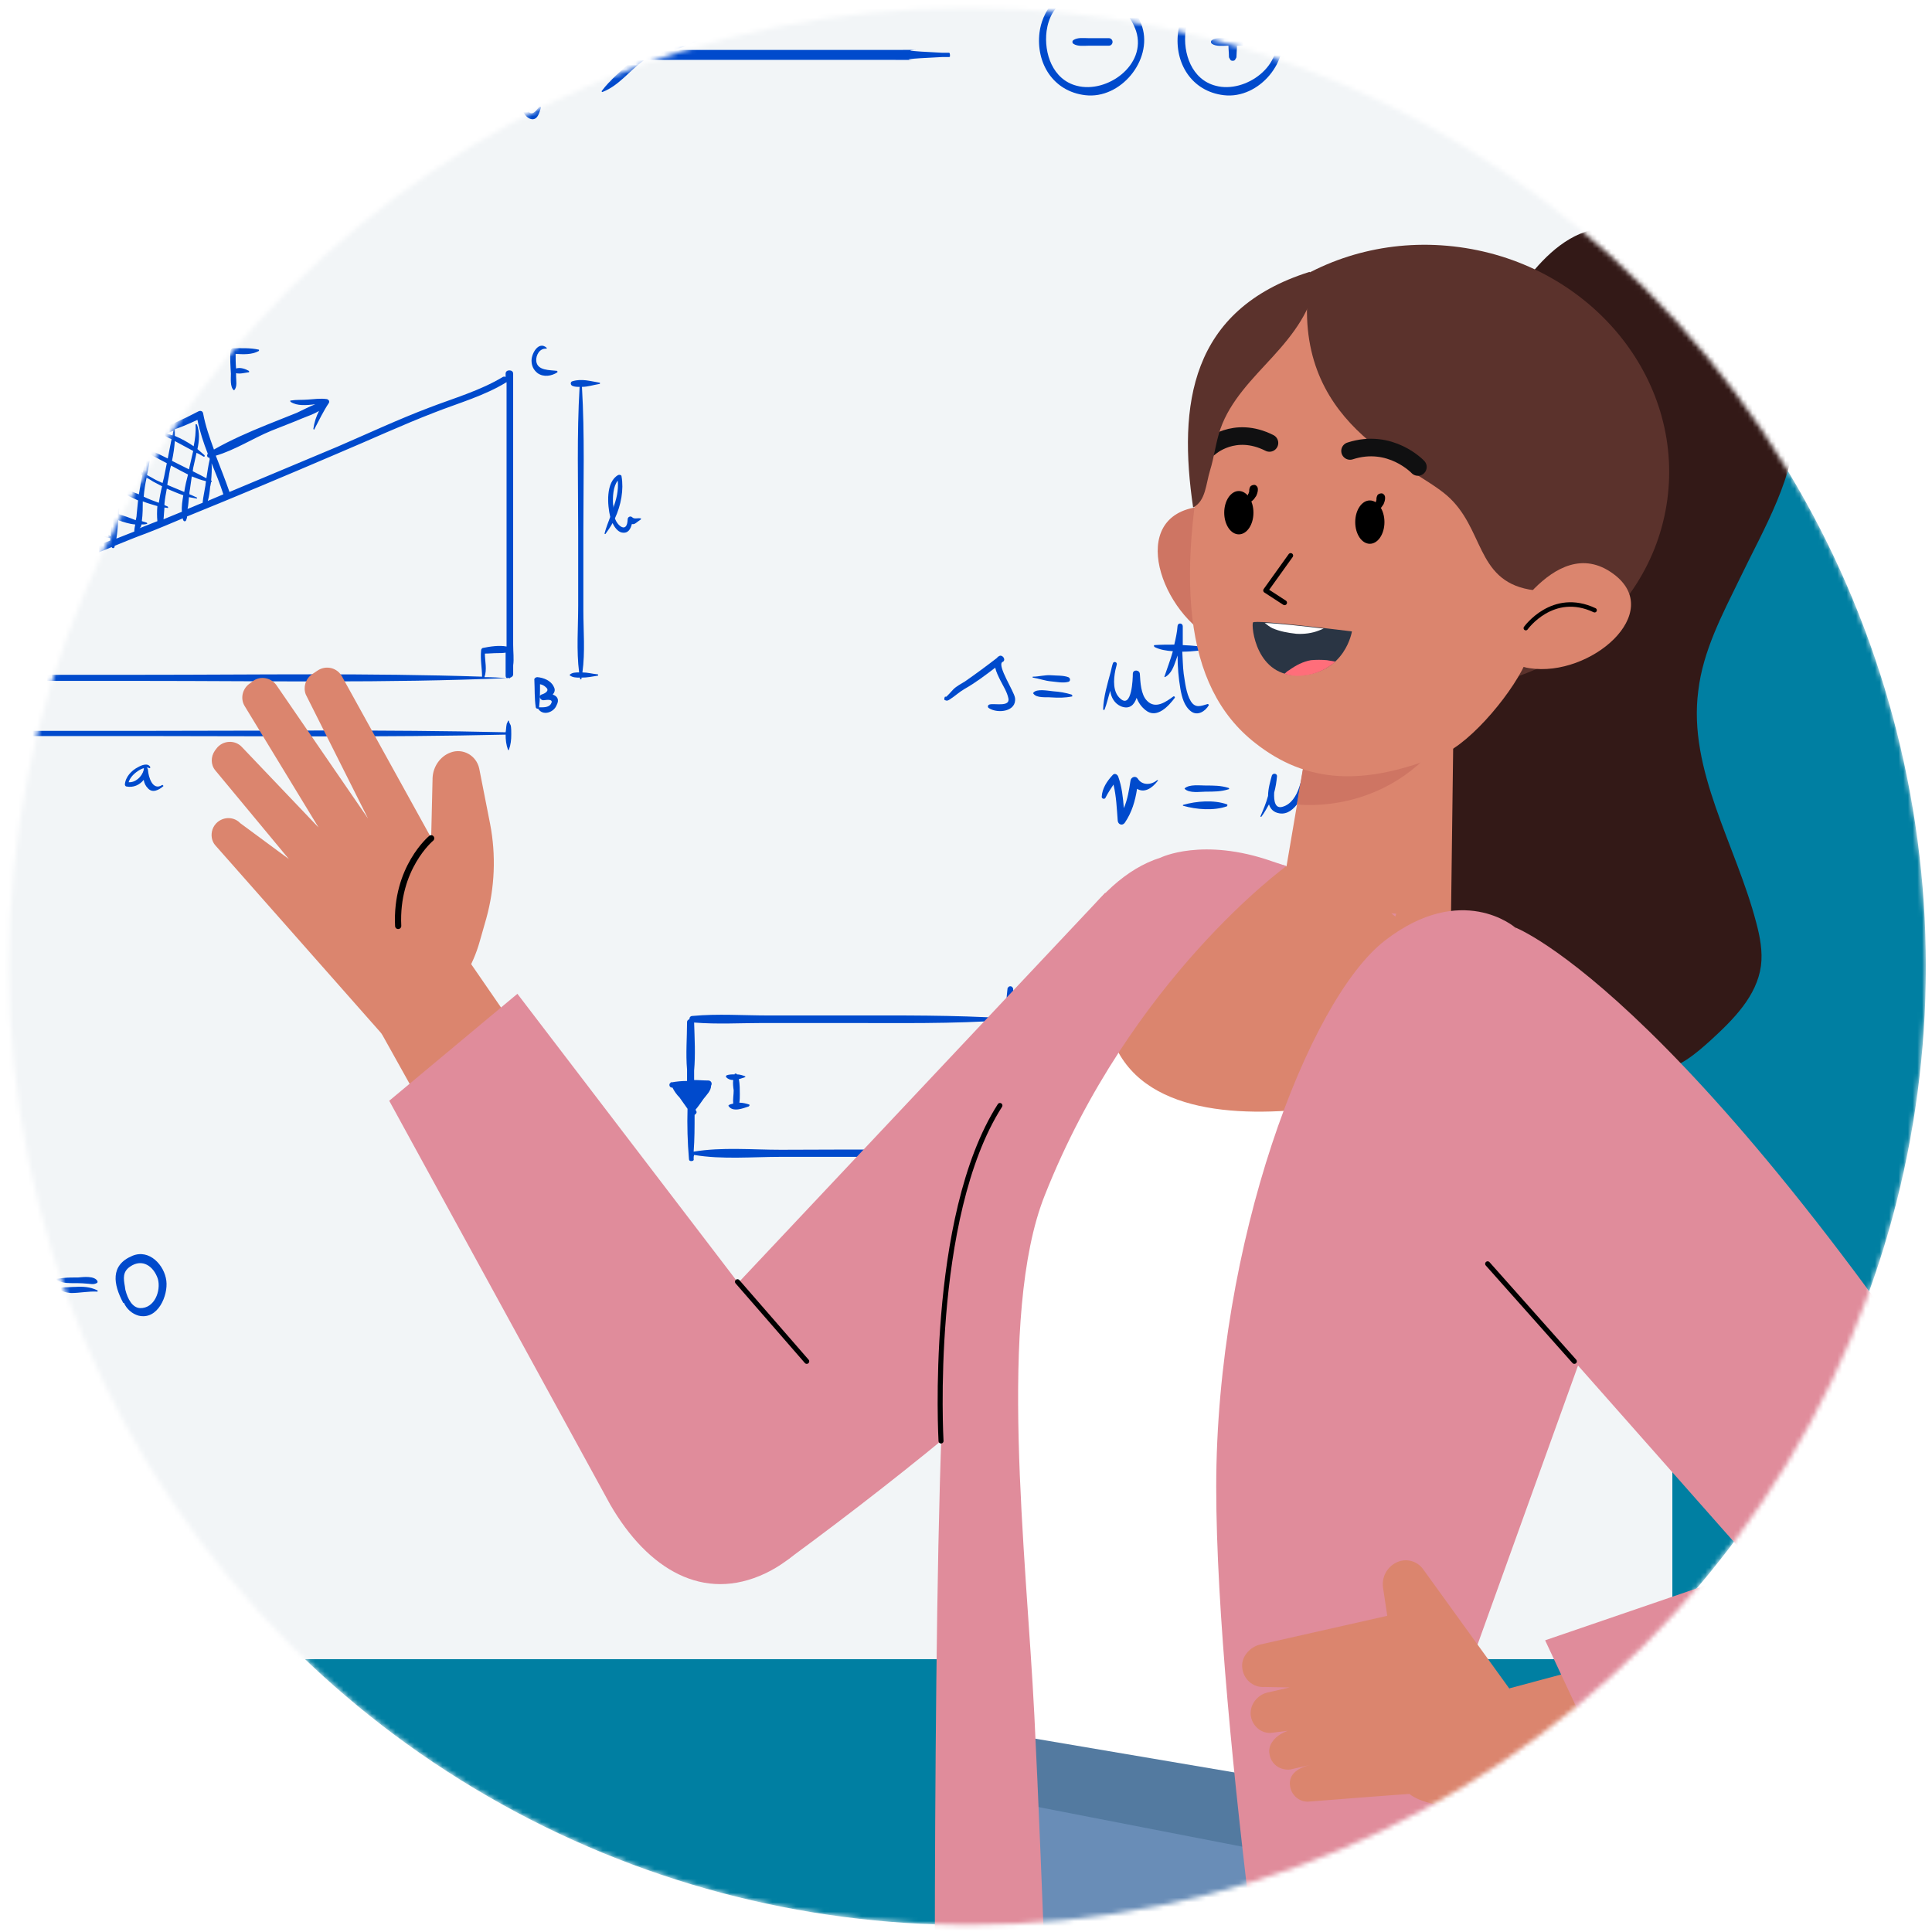 <?xml version="1.0" encoding="utf-8"?>
<!-- Generator: Adobe Illustrator 25.4.1, SVG Export Plug-In . SVG Version: 6.00 Build 0)  -->
<svg version="1.1" xmlns="http://www.w3.org/2000/svg" xmlns:xlink="http://www.w3.org/1999/xlink" x="0px" y="0px"
	 viewBox="0 0 410 410" style="enable-background:new 0 0 410 410;" xml:space="preserve">
<style type="text/css">
	.st0{fill:#007FA2;}
	.st1{fill:#E7E5E5;}
	.st2{fill:#CECECD;}
	.st3{fill:#A94F91;}
	.st4{fill:#EA5645;}
	.st5{fill:#FFC23A;}
	.st6{fill:#D13431;}
	.st7{fill:#F9A431;}
	.st8{fill:#22B1B6;}
	.st9{fill:#EF3054;}
	.st10{fill:#933E81;}
	.st11{opacity:0.2;fill:#334078;}
	.st12{fill:#C7CFE0;}
	.st13{fill:#A3A7C1;}
	.st14{fill:#F4F7F9;}
	.st15{opacity:0.4;fill:none;stroke:#000000;stroke-width:0.515;stroke-miterlimit:10;}
	.st16{opacity:0.7;}
	.st17{fill:none;stroke:#C7CFE0;stroke-width:2.29;stroke-miterlimit:10;}
	.st18{opacity:0.1;}
	.st19{fill:#333448;}
	.st20{fill:#767893;}
	.st21{opacity:0;clip-path:url(#SVGID_00000129171851205475683090000008874445815516763064_);fill:#5A5CA6;}
	.st22{opacity:0;clip-path:url(#SVGID_00000129171851205475683090000008874445815516763064_);fill:#B24B8C;}
	.st23{opacity:0.1;fill:#FFFFFF;}
	.st24{fill:#232533;}
	.st25{fill:#4FA88B;}
	.st26{fill:#F5F5F5;}
	.st27{opacity:0.25;clip-path:url(#SVGID_00000062893271643907407780000018371637667513392796_);}
	.st28{fill:#606060;}
	.st29{opacity:0.15;}
	.st30{fill:#FFFFFF;}
	.st31{fill:#A3A5B5;}
	.st32{fill:#DB2835;}
	.st33{fill:#E6A614;}
	.st34{opacity:0.25;}
	.st35{fill:none;stroke:#A94F91;stroke-width:0.32;stroke-miterlimit:10;}
	.st36{fill:#616162;}
	.st37{opacity:0.5;}
	.st38{fill:#B24B8C;}
	.st39{fill:#5A5CA6;}
	.st40{clip-path:url(#SVGID_00000127032851495069933260000004596845823986019740_);fill:#B24B8C;}
	.st41{clip-path:url(#SVGID_00000078044243783078938280000012700551271106496679_);fill:#5A5CA6;}
	.st42{clip-path:url(#SVGID_00000024722729548208594500000005750203090752432024_);}
	.st43{clip-path:url(#SVGID_00000105410884122644869250000008464353688593808294_);}
	.st44{clip-path:url(#SVGID_00000182515223621540797720000018009982803261130165_);fill:#221E20;}
	.st45{clip-path:url(#SVGID_00000132772320238355379810000001490010732290730145_);}

		.st46{clip-path:url(#SVGID_00000067218467634978878060000011050098484254581670_);fill-rule:evenodd;clip-rule:evenodd;fill:#5A5CA6;}
	.st47{fill:#D2D2DB;}
	.st48{clip-path:url(#SVGID_00000072981169695694293110000003878159357286772132_);}
	.st49{clip-path:url(#SVGID_00000114758414407091327340000006730260159298362544_);}
	.st50{clip-path:url(#SVGID_00000149362618922084533840000010454195884858678154_);}
	.st51{fill-rule:evenodd;clip-rule:evenodd;fill:#A5C73F;}
	.st52{clip-path:url(#SVGID_00000023251326621029207650000013762924965364223657_);}
	.st53{clip-path:url(#SVGID_00000176727259643320704430000007709420207375338130_);}
	.st54{clip-path:url(#SVGID_00000108996972782869759450000006582841538781447582_);}
	.st55{fill:#FAF6F1;}
	.st56{fill:#FCFBFA;}
	.st57{fill:#FAFCF6;}
	.st58{fill:#FCFDFD;}
	.st59{fill:#FCFDFB;}
	.st60{fill:#FFFFFE;}
	.st61{fill:#FDFDFB;}
	.st62{fill:#F9F8F3;}
	.st63{opacity:0.2;fill:none;stroke:#FFFFFF;stroke-width:15.628;stroke-miterlimit:10;}
	.st64{fill:#F47D30;}
	.st65{fill:#F57D30;}
	.st66{fill:#F57E32;}
	.st67{filter:url(#Adobe_OpacityMaskFilter);}
	.st68{mask:url(#SVGID_00000037668450280707919150000010501875373107012796_);}
	.st69{fill:#261B1B;}
	.st70{fill:#5F76C1;}
	.st71{fill:#7C4848;}
	.st72{fill:#D33C39;}
	.st73{fill:#E0E0E0;}
	.st74{fill:#A1C2D6;}
	.st75{fill:#4E5A82;}
	.st76{fill:#935858;}
	.st77{fill:none;stroke:#1F0000;stroke-width:1.198;stroke-linecap:round;stroke-linejoin:round;stroke-miterlimit:10;}
	.st78{clip-path:url(#SVGID_00000136382158749995378810000017668402643803427729_);fill:#261B1B;}
	.st79{fill:#111111;}
	.st80{fill:none;stroke:#E0E0E0;stroke-width:1.503;stroke-linecap:round;stroke-linejoin:round;stroke-miterlimit:10;}
	.st81{fill:#FF8F76;}
	.st82{fill:#AD4C32;}
	.st83{fill:#1C1E26;}
	.st84{fill:#F76A52;}
	.st85{fill:#EDEEEF;}
	.st86{fill:#D4DADD;}
	.st87{fill:#8C3726;}
	.st88{fill:#101011;}
	.st89{fill:none;stroke:#000000;stroke-width:0.865;stroke-linecap:round;stroke-linejoin:round;stroke-miterlimit:10;}
	.st90{fill:none;stroke:#D4DADD;stroke-width:1.244;stroke-linecap:round;stroke-linejoin:round;stroke-miterlimit:10;}
	.st91{fill:none;stroke:#D4DADD;stroke-width:2.5;stroke-miterlimit:10;}
	.st92{filter:url(#Adobe_OpacityMaskFilter_00000027583650306762750100000018062000638074331814_);}
	.st93{mask:url(#SVGID_00000072279361877822051670000018378651509325469852_);}
	.st94{fill:url(#SVGID_00000095299417191498262440000004451726207588905125_);}
	.st95{fill:#FCFCFC;}
	.st96{fill:#5F2D1C;}
	.st97{fill:#FEA899;}
	.st98{clip-path:url(#SVGID_00000112596428940208223880000010874938905006671273_);fill:#EA7E73;}
	.st99{fill:#D1736B;}
	.st100{fill:#262222;}
	.st101{clip-path:url(#SVGID_00000088134510705070027050000012828009688823326605_);}
	.st102{fill:#B24653;}
	.st103{fill:none;stroke:#222226;stroke-width:1.424;stroke-linecap:round;stroke-miterlimit:10;}
	.st104{fill:none;stroke:#222226;stroke-width:2.034;stroke-linecap:round;stroke-linejoin:round;stroke-miterlimit:10;}
	.st105{fill:#32170E;}
	.st106{fill:#DECCC3;}
	.st107{fill:#EA7E73;}
	.st108{fill:#FFFCFF;}
	.st109{fill:#D1CDD3;}
	.st110{opacity:0.5;fill:#6D6D6D;}
	.st111{fill:#6D6D6D;}
	.st112{clip-path:url(#SVGID_00000073685969213903969810000003483190868735708842_);}
	.st113{fill-rule:evenodd;clip-rule:evenodd;fill:#036789;}
	.st114{fill-rule:evenodd;clip-rule:evenodd;fill:#FFFFFF;}
	.st115{fill-rule:evenodd;clip-rule:evenodd;fill:#C0384F;}
	.st116{fill-rule:evenodd;clip-rule:evenodd;fill:#FDBF08;}
	.st117{fill-rule:evenodd;clip-rule:evenodd;fill:#73D6D9;}
	.st118{fill-rule:evenodd;clip-rule:evenodd;fill:#9DE8EB;}
	.st119{fill-rule:evenodd;clip-rule:evenodd;fill:#FDDE80;}
	.st120{fill:#AFAEB4;}
	.st121{fill:#C2C3CA;}
	.st122{fill:#FD354D;}
	.st123{fill:#86D008;}
	.st124{filter:url(#Adobe_OpacityMaskFilter_00000178925957929711233450000014681286957787034267_);}
	.st125{mask:url(#SVGID_00000060716728414782959210000008809624067127261117_);}
	.st126{fill:#1F2021;}
	.st127{fill:#754646;}
	.st128{fill:#F2EEED;}
	.st129{fill:none;stroke:#D1CAC9;stroke-width:3.102;stroke-linecap:round;stroke-linejoin:round;stroke-miterlimit:10;}
	.st130{fill:#442A28;}
	.st131{fill:none;stroke:#1F0000;stroke-width:1.81;stroke-linecap:round;stroke-linejoin:round;stroke-miterlimit:10;}
	.st132{clip-path:url(#SVGID_00000104669805646976188150000012514362784087734938_);fill:#442A28;}
	.st133{fill:none;stroke:#1F0000;stroke-width:3.509;stroke-linecap:round;stroke-linejoin:round;stroke-miterlimit:10;}
	.st134{filter:url(#Adobe_OpacityMaskFilter_00000103232014726715193940000009955744843289380501_);}
	.st135{mask:url(#SVGID_00000092434305706476706220000018156824370126796985_);}
	.st136{fill:#EFB09A;}
	.st137{fill:#F2AB8F;}
	.st138{fill:none;}
	.st139{fill:#A56358;}
	.st140{fill:#A56055;}
	.st141{fill:#BA7263;}
	.st142{fill:#F7C1B2;}
	.st143{fill:#435277;}
	.st144{fill:#95A4B1;}
	.st145{fill:#797D9B;}
	.st146{fill:#C3D2D7;}
	.st147{fill:#A3A8BD;}
	.st148{fill:#C971B6;}
	.st149{fill:#4794BA;}
	.st150{fill:#D8877C;}
	.st151{fill:#111114;}
	.st152{fill:#006BFF;}
	.st153{fill:#FF9283;}
	.st154{fill:#525E6D;}
	.st155{fill:none;stroke:#ADBFC4;stroke-width:0.573;stroke-linecap:round;stroke-linejoin:round;stroke-miterlimit:10;}
	.st156{fill:none;stroke:#39424C;stroke-width:0.573;stroke-linecap:round;stroke-linejoin:round;stroke-miterlimit:10;}
	.st157{fill:none;stroke:#1C1C1B;stroke-width:0.573;stroke-linecap:round;stroke-linejoin:round;stroke-miterlimit:10;}
	.st158{fill:#252633;}
	.st159{fill:#365E9E;}
	.st160{fill:none;stroke:#D1CAC9;stroke-width:0.637;stroke-linecap:round;stroke-linejoin:round;stroke-miterlimit:10;}
	.st161{fill:none;stroke:#274672;stroke-width:0.573;stroke-linecap:round;stroke-linejoin:round;stroke-miterlimit:10;}
	.st162{fill:none;stroke:#1F0000;stroke-width:0.372;stroke-linecap:round;stroke-linejoin:round;stroke-miterlimit:10;}
	.st163{clip-path:url(#SVGID_00000178172577801512274230000005116056176247453322_);fill:#261B1B;}
	.st164{fill:none;stroke:#1F0000;stroke-width:0.721;stroke-linecap:round;stroke-linejoin:round;stroke-miterlimit:10;}
	.st165{fill:#1B1B21;}
	.st166{fill:#C6726A;}
	.st167{fill:none;stroke:#1F0000;stroke-width:0.335;stroke-linecap:round;stroke-linejoin:round;stroke-miterlimit:10;}
	.st168{fill:#A04F4D;}
	.st169{fill:none;stroke:#7C3939;stroke-width:0.416;stroke-linecap:round;stroke-linejoin:round;stroke-miterlimit:10;}
	.st170{fill:none;stroke:#1F0000;stroke-width:0.426;stroke-linecap:round;stroke-linejoin:round;stroke-miterlimit:10;}
	.st171{fill:#FFCC00;}
	.st172{fill:#FCDC59;}
	.st173{fill:#DA8100;}
	.st174{fill:#F0AA00;}
	.st175{fill:#FFDD4D;}
	.st176{fill:none;stroke:#FFCC00;stroke-linecap:round;stroke-miterlimit:10;}
	.st177{filter:url(#Adobe_OpacityMaskFilter_00000176029762671180894930000007304353710233172144_);}
	.st178{mask:url(#SVGID_00000045597792538221641000000004814891906158128815_);}
	.st179{fill:#F2B1A7;}
	.st180{fill:#E09992;}
	.st181{fill:#394351;}
	.st182{fill:#B4B8BD;}
	.st183{fill:#485666;}
	.st184{fill:#0B8CAA;}
	.st185{fill:#F9EEED;}
	.st186{fill:#141419;}
	.st187{fill:none;stroke:#1F0000;stroke-width:1.194;stroke-linecap:round;stroke-linejoin:round;stroke-miterlimit:10;}
	.st188{clip-path:url(#SVGID_00000001632658501888420590000016997521358315796384_);fill:#141419;}
	.st189{fill:none;stroke:#111010;stroke-width:1.194;stroke-linecap:round;stroke-linejoin:round;stroke-miterlimit:10;}
	.st190{clip-path:url(#SVGID_00000075867258398046369550000001570328273445374102_);}
	.st191{fill:#F74962;}
	.st192{fill:#D6A099;}
	.st193{fill:#209AB7;}
	.st194{fill:#C1684D;}
	.st195{fill:#EACDCC;}
	.st196{fill:#C8CACE;}
	.st197{fill:#D0D2D6;}
	.st198{fill:#C1C4C9;}
	.st199{fill:#AEB2B8;}
	.st200{fill:#F2C7C4;}
	.st201{fill:#A55341;}
	.st202{opacity:0.4;clip-path:url(#SVGID_00000130625112696166815300000012753336922225463171_);}
	.st203{fill:#9E453C;}
	.st204{fill:none;stroke:#000000;stroke-width:0.899;stroke-linecap:round;stroke-linejoin:round;stroke-miterlimit:10;}
	.st205{fill:#281D1B;}
	.st206{fill:#352826;}
	.st207{fill:#7C5B50;}
	.st208{fill:#0F4088;}
	.st209{fill:none;stroke:#E0E0E0;stroke-width:1.563;stroke-linecap:round;stroke-linejoin:round;stroke-miterlimit:10;}
	.st210{fill:#FBB087;}
	.st211{fill:#EE896C;}
	.st212{fill:none;stroke:#000000;stroke-width:0.907;stroke-linecap:round;stroke-linejoin:round;stroke-miterlimit:10;}
	.st213{opacity:0.22;fill:#FFFFFF;}
	.st214{fill:none;stroke:#000000;stroke-width:2.047;stroke-linecap:round;stroke-linejoin:round;stroke-miterlimit:10;}
	.st215{filter:url(#Adobe_OpacityMaskFilter_00000165937268576222781470000000795516379421419678_);}
	.st216{mask:url(#SVGID_00000005982193174238856440000005884216619367481483_);}
	.st217{fill:#F2F5F7;}
	.st218{fill:#004ACC;}
	.st219{fill:#331917;}
	.st220{fill:#698DB7;}
	.st221{fill:none;stroke:#000000;stroke-width:1.062;stroke-linecap:round;stroke-linejoin:round;stroke-miterlimit:10;}
	.st222{fill:#5B322C;}
	.st223{fill:#DB856E;}
	.st224{fill:#CE7563;}
	.st225{fill:none;stroke:#000000;stroke-width:1.044;stroke-linecap:round;stroke-linejoin:round;stroke-miterlimit:10;}
	.st226{fill:none;stroke:#D86539;stroke-width:1.667;stroke-miterlimit:10;}
	.st227{fill:#E08C9B;}
	.st228{fill:none;stroke:#000000;stroke-width:1.317;stroke-linecap:round;stroke-linejoin:round;stroke-miterlimit:10;}
	.st229{fill:#537AA0;}
	.st230{fill:none;stroke:#101011;stroke-width:3.732;stroke-linecap:round;stroke-linejoin:round;stroke-miterlimit:10;}
	.st231{fill:#2A3544;}
	.st232{fill:#FF6E7A;}
	.st233{fill:none;stroke:#000000;stroke-width:0.948;stroke-linecap:round;stroke-linejoin:round;stroke-miterlimit:10;}
</style>
<g id="Teaching_Resources__x28_Option_B_x29_">
</g>
<g id="Teaching_Resources__x28_option_A_x29_">
</g>
<g id="Certificates">
</g>
<g id="Badge_3">
</g>
<g id="Bagde_2">
</g>
<g id="Badge_1">
</g>
<g id="School_Governors_and_Trustees">
</g>
<g id="Senior_Leaders">
</g>
<g id="Testimonials">
</g>
<g id="Reports">
</g>
<g id="News">
</g>
<g id="Assessments">
</g>
<g id="Teachers">
</g>
<g id="Partnerships__x28_Sponsors_x29_">
</g>
<g id="Gender_Balance">
</g>
<g id="Partnerships">
</g>
<g id="Bursaries">
</g>
<g id="Support">
</g>
<g id="Courses">
	<defs>
		<filter id="Adobe_OpacityMaskFilter" filterUnits="userSpaceOnUse" x="-357.6" y="-95.8" width="796.3" height="588.3">
			<feColorMatrix  type="matrix" values="1 0 0 0 0  0 1 0 0 0  0 0 1 0 0  0 0 0 1 0"/>
		</filter>
	</defs>

		<mask maskUnits="userSpaceOnUse" x="-357.6" y="-95.8" width="796.3" height="588.3" id="SVGID_00000146494013134632452390000012936552897354973863_">
		<g class="st67">
			<g>
				<circle class="st30" cx="205.3" cy="205.1" r="203.4"/>
			</g>
		</g>
	</mask>
	<g style="mask:url(#SVGID_00000146494013134632452390000012936552897354973863_);">
		<g>
			<circle class="st0" cx="205.3" cy="205.1" r="203.4"/>
		</g>
		<rect x="-357.6" y="-59.2" class="st217" width="712.5" height="411.3"/>
		<g>
			<g>
				<path class="st218" d="M201.4,11.2c-0.4,0-0.8,0-1.2,0c0,0-0.1,0-0.2,0c-16.6-0.8,4.6-0.6-12.1-0.6c-17,0-6.3,0-23.4,0
					c-7.1,0-14.3,0-21.4,0c1.2-0.4,2.4-0.8,3.6-1.3c6.9-3.1,12.4-8.8,17.2-14.4c7.2-8.4,13.4-18.6,21.3-26.8c24,0,48-0.2,72-0.5
					c-1.8,1.7-3.6,3.4-5.4,5.1c-0.2,0.2,0,0.4,0.2,0.3c2.6-1.4,5.3-2.9,7.4-5c0.1-0.1,0.2-0.3,0.2-0.4c0.1,0,0.1-0.1,0.1-0.2
					c0-0.1,0-0.1-0.1-0.2c0-0.2-0.2-0.4-0.4-0.5c-2-1.2-5.6-2.1-6.8-4.1c-0.1-0.1-0.3-0.1-0.3,0.1c0.1,2.3,2.4,3.5,4.5,4.5
					c-23.3-0.3-46.5-0.4-69.8-0.5c3.1-3,6.4-5.6,10.2-7.8c9-5.1,20.1-4.4,30-3c0.2,0,0.3-0.3,0.1-0.3c-11-2.3-22.5-3.3-32.4,2.8
					c-3.7,2.3-7,5.1-10,8.3c-29.5-0.1-58.9,0-88.4,0c-2.7-14.5-2.2-29.9-1.3-44.3c0.3-5.2,0.7-10.4,1-15.6c0-0.1-0.2-0.1-0.2,0
					c-2.9,19.3-4.1,39.5-1.2,58.8c0.1,0.4,0.1,0.7,0.2,1.1c-4.3,0-8.7,0-13,0c0-19.5,0-39,0-58.5c1.1,2.2,2.7,4.1,4,6.2
					c0.1,0.2,0.3,0.1,0.3-0.1c-0.8-3.4-2.9-6.1-3.9-9.4c-0.2-0.5-0.9-0.8-1.3-0.3c-0.1,0-0.1,0-0.2,0c-0.5,0-1,0.3-0.9,0.9v0.4
					c-0.9,1.1-1.7,2.3-2.4,3.5c-0.7,1.2-2.1,2.9-1.9,4.3c0,0.1,0.1,0.1,0.1,0.1c1.1-0.7,1.8-2.2,2.6-3.2c0.5-0.7,1-1.5,1.6-2.3
					c0,19.5,0,39,0,58.5c-3,0-6.1,0-9.1,0c-0.2,0-0.4,0-0.6,0c0,0,0,0,0,0c-0.2,0-0.5,0-0.7,0c0,0,0,0,0,0l-1.7,0
					c-0.5,0-0.7,0.4-0.7,0.8c0,0.4,0.2,0.8,0.7,0.8l1.7,0c0,0,0,0,0,0c0.2,0,0.5,0,0.7,0c0,0,0,0,0,0c0.2,0,0.4,0,0.6,0
					c3,0,6.1,0,9.1,0c0,12.5,0,24.9,0,37.4c0,1.7,0,3.4,0,5.1c-5.4,0-10.9,0-16.3,0c-0.6,0-0.9,0.4-0.9,0.9c0,0.4,0.3,0.9,0.9,0.9
					c5.4,0,10.9,0,16.3,0c0,0.4,0,0.8,0,1.2c0.1,2.6,0.6,5.1,0.6,7.7c0,0.1,0.1,0.2,0.2,0.2c0.1,0,0.2-0.1,0.2-0.2
					c0.1-2.2,0.3-4.4,0.6-6.6c3.4,1.2,6.8,2.6,10.1,4.2c0.2,0.1,0.4-0.1,0.2-0.3c-2.8-2.4-6-4.4-9.6-5.4c0.3-0.3,0.6-0.5,0.8-0.7
					c17.1,0,34.2,0,51.3,0c-2.2,2.1-4.7,4.1-6.5,6.5c-0.1,0.1,0.1,0.3,0.2,0.2c3.4-1.3,5.7-4.5,8.6-6.6c0.1-0.1,0.1-0.1,0.2-0.2
					c8.9,0,17.8,0,26.8,0c17,0,6.3,0,23.4,0c17,0-3.9,0.2,13.1-0.6c0.1,0,0.1,0,0.2,0c0.4,0,0.8,0,1.2,0c0.2,0,0.2-0.1,0.2-0.3
					C201.6,11.3,201.5,11.2,201.4,11.2z M135.8-32c-1,2-2.3,3.9-2.5,6.1c0,0.4,0.6,0.5,0.8,0.2c0.8-1.1,1.5-2.4,2.2-3.6
					c-0.1,0.5-0.2,1-0.2,1.6c-0.1,2,0,4,0,6.1c0,3.7,0,7.4,0,11.2c0,6.7-0.6,13.8,0.5,20.4c0,0-0.1,0-0.1,0c-0.5-0.7-1-1.4-1.5-2
					c-0.8-1-1.4-2.3-2.3-3.1c-0.1-0.1-0.3,0-0.3,0.1c-0.2,1.8,1.3,3.4,2.5,5c-5-0.2-10-1.8-14.5-4.2c-8.8-4.6-14.9-12.7-18.8-21.6
					c-2.2-5.1-3.8-10.5-4.9-16.1C109.5-32,122.7-32,135.8-32z M85.3,10.6c0.3-0.2,0.5-0.4,0.8-0.6c0.7-0.6,2.6-2.2,2.2-3.3
					c0-0.1-0.1-0.1-0.1-0.1c-1.1,0.3-2.1,1.8-3,2.5c-0.6,0.5-1.2,1-1.8,1.5c-0.6,0-1.2,0-1.8,0c0-1.8,0-3.6,0-5.3
					c0-12.4,0-24.8,0-37.2c4.4,0,8.9,0,13.3,0c3.3,18,12.2,35.2,30.3,41.8c0.7,0.3,1.4,0.5,2.1,0.7C113.3,10.5,99.3,10.5,85.3,10.6z
					 M142.8,1.8c-1.6,2.6-3.7,4.8-5.5,7.1c0.9-6.3,0.3-13,0.3-19.4c0-3.7,0-7.4,0-11.2c0-1.7,0-3.4,0-5.1c0-1.5-0.3-2.7-0.5-4
					c1.9,1.6,3.6,3.6,5.1,5.6c0.1,0.1,0.4,0.1,0.3-0.1c-1.1-2.6-2.2-4.9-4.2-6.7c14.9,0,29.9,0,44.8,0c-1.9,2.1-3.7,4.2-5.5,6.4
					c-5.3,6.6-10.1,13.5-15.6,19.9C157,0,151.3,5.6,144.1,8.4c-1.7,0.6-3.4,1.1-5.1,1.3c1.7-2.4,3.2-5.1,4.1-7.8
					C143.2,1.7,142.9,1.7,142.8,1.8z"/>
				<path class="st218" d="M103,22.4c-1.3-1.3-2.3-2.7-2.6-4.5c-0.1-0.5-0.7-0.5-1-0.1c-1.3,1.7-2,3.4-2.8,5.4
					c-0.1,0.2,0.2,0.3,0.3,0.2c0.2-0.2,0.3-0.4,0.5-0.6c-0.1,0.2-0.1,0.4,0.2,0.5c1.5,0.7,3.4,0.2,5,0.2
					C103.1,23.3,103.3,22.7,103,22.4z M97.8,22.3c-0.1,0-0.2,0-0.3,0.1c0.7-1,1.4-2.1,2.1-3.2c0.4,1.1,1,2.1,1.7,3
					C100.1,22.2,98.9,22.3,97.8,22.3z"/>
				<path class="st218" d="M114.4,22.7c-0.6,0.8-1.5,2-2.3,0.9c-0.5-0.7-0.9-1.6-1.2-2.4c0.2-0.2,0.4-0.5,0.6-0.8
					c1-1.3,2.1-2.6,2.9-4c0.1-0.2-0.2-0.4-0.3-0.3c-1.3,1-2.3,2.3-3.3,3.5c-0.1,0.1-0.2,0.2-0.3,0.4c-0.6-1.3-2.1-4.3-3.6-2.9
					c-0.1,0.1-0.1,0.3,0.1,0.4c1.4,0.4,2.2,1.9,2.8,3.4c-0.7,0.9-1.3,1.8-1.8,2.8c-0.1,0.1,0.1,0.3,0.2,0.2c0.8-0.5,1.4-1.2,2.1-1.9
					c0.2,0.5,0.4,1.1,0.6,1.5c0.4,0.8,1,1.7,2,1.8c1.3,0.1,1.6-1.6,1.9-2.5C114.8,22.6,114.5,22.6,114.4,22.7z"/>
			</g>
			<g>
				<g>
					<path class="st218" d="M242.4,5.7c-1.7-5.4-8.6-10.1-13.7-7.8c-4.4,0-7.6,4.8-8.1,9c-0.8,6.5,2.9,12.5,9.7,13.3
						C237.8,21.1,244.6,12.8,242.4,5.7z M228.5,18.2c-5.1-1.3-7-6.9-6.4-11.6c0.4-2.9,1.7-5.1,3.7-6.3c-0.1,0.1,0.1,0.3,0.2,0.2
						c1.3-0.7,2.6-1.3,4-1.5c0.4,0,0.7,0,1.1,0c0.1,0,0.2,0,0.2-0.1c1.2,0,2.4,0.2,3.7,0.7c2.9,1.3,5.1,4.1,6.1,7
						C243.4,13.8,234.9,19.9,228.5,18.2z"/>
					<path class="st218" d="M235.3,8.1c-1.4,0-2.9,0-4.3,0c-1,0-2.3-0.2-3.2,0.4c0,0,0,0,0,0c0,0,0,0-0.1,0.1c0,0,0,0-0.1,0.1
						c0,0,0,0,0,0c0,0,0,0.1,0,0.1c0,0,0,0,0,0c0,0,0,0.1,0,0.1c0,0,0,0.1,0,0.1c0,0,0,0,0,0c0,0,0,0.1,0,0.1c0,0,0,0,0,0
						c0,0,0,0,0.1,0.1c0,0,0,0,0.1,0.1c0,0,0,0,0,0c0.9,0.6,2.2,0.4,3.2,0.4c1.4,0,2.9,0,4.3,0c0.5,0,0.8-0.4,0.8-0.8
						C236.1,8.5,235.8,8.1,235.3,8.1z"/>
				</g>
				<g>
					<path class="st218" d="M271.8,5.7c-1.7-5.4-8.6-10.1-13.7-7.8c-4.4,0-7.6,4.8-8.1,9c-0.8,6.5,2.9,12.5,9.7,13.3
						C267.2,21.1,274.1,12.8,271.8,5.7z M258,18.2c-5.1-1.3-7-6.9-6.4-11.6c0.4-2.9,1.7-5.1,3.7-6.3c-0.1,0.1,0.1,0.3,0.2,0.2
						c1.3-0.7,2.6-1.3,4-1.5c0.4,0,0.7,0,1.1,0c0.1,0,0.2,0,0.2-0.1c1.2,0,2.4,0.2,3.7,0.7c2.9,1.3,5.1,4.1,6.1,7
						C272.8,13.8,264.3,19.9,258,18.2z"/>
					<path class="st218" d="M264.7,8.1c-0.7,0-1.5,0-2.2,0c0-0.5-0.1-1.1-0.2-1.6c0-0.1,0-0.2,0-0.3c0-0.5-0.3-0.7-0.7-0.7
						c-0.4,0-0.7,0.2-0.7,0.7c0,0.1,0,0.2,0,0.3c-0.1,0.5-0.2,1-0.2,1.6c-0.1,0-0.2,0-0.3,0c-1,0-2.3-0.2-3.2,0.4c0,0,0,0,0,0
						c0,0,0,0-0.1,0.1c0,0,0,0-0.1,0.1c0,0,0,0,0,0c0,0,0,0.1,0,0.1c0,0,0,0,0,0c0,0,0,0.1,0,0.1c0,0,0,0.1,0,0.1c0,0,0,0,0,0
						c0,0,0,0.1,0,0.1c0,0,0,0,0,0c0,0,0,0,0.1,0.1c0,0,0,0,0.1,0.1c0,0,0,0,0,0c0.9,0.6,2.2,0.4,3.2,0.4c0.1,0,0.2,0,0.3,0
						c0,0.8,0.1,1.5,0.1,2.3c0,0.2,0.1,0.4,0.2,0.5c0.1,0.3,0.3,0.4,0.6,0.4c0.3,0,0.5-0.1,0.6-0.4c0.1-0.1,0.2-0.3,0.2-0.5
						c0-0.7,0.1-1.5,0.1-2.3c0.8,0,1.5,0,2.3,0c0.5,0,0.8-0.4,0.8-0.8C265.5,8.5,265.2,8.1,264.7,8.1z"/>
				</g>
			</g>
			<g>
				<path class="st218" d="M4.1,277.4c-2.8,0.8-5.6,0.5-6.9-2.4c-0.4-0.9-0.5-1.8-0.3-2.6c0.8-0.8,1.9-1.2,3.2-1.1
					c0.7,0,0.8-1,0.2-1.2c-2.5-1-4.3,0.1-4.8,2.1c-1.2,1.5-1.9,3.6-2.4,5.6c-0.1,0.2,0.3,0.4,0.4,0.2c0.5-1.1,1.1-2.5,1.9-3.7
					c0,0.3,0.1,0.5,0.1,0.8c0.4,1.6,1.6,3.2,3.1,3.9c2.1,1,3.9,0.2,5.6-1.2C4.4,277.6,4.3,277.4,4.1,277.4z"/>
				<path class="st218" d="M20.7,271.9c-0.6-1.2-3-0.9-4.1-0.8c-1,0-2.1,0-3.1,0.1c-0.4,0-1.3,0.3-1.7,0.1c-0.1,0-0.2,0.1-0.1,0.2
					c1.1,0.6,2,0.8,3.4,0.8c1.1,0,2.2,0,3.2,0.1c0.7,0,1.5,0.3,2.2-0.1C20.7,272.3,20.7,272.1,20.7,271.9z"/>
				<path class="st218" d="M20.6,273.8c-1.5-0.7-2.9-0.8-4.6-0.7c-0.8,0-1.6,0.1-2.4,0.1c-0.3,0-1,0.2-1.2,0
					c-0.1-0.1-0.2,0.1-0.1,0.2c0.9,0.7,1.6,0.9,2.8,1c1.8,0,3.7-0.4,5.5-0.3C20.8,274.1,20.8,273.9,20.6,273.8z"/>
				<path class="st218" d="M35.3,271.8c-0.4-3.3-3.6-6.8-7.2-5.3c-4.8,2-4,6.1-2,9.9c0,0.1,0.1,0.1,0.2,0.1c0.6,1.3,1.7,2.3,3.1,2.7
					C33.5,280.2,35.7,274.9,35.3,271.8z M29.7,277.6c-1.6-0.1-2.6-1.9-3.1-3.9c0-0.2-0.1-0.5-0.1-0.7c-0.3-1.7-0.5-3.1,1.1-4.2
					c2.6-1.8,5-0.1,5.9,2.6C34.2,273.9,32.8,277.7,29.7,277.6z"/>
			</g>
			<g>
				<path class="st218" d="M108.9,136.8c0-2.7,0-5.5,0-8.2c0-5.5,0-11,0-16.4c0-11,0-21.9,0-32.9c0-0.5-0.4-0.7-0.8-0.7
					c-0.4,0-0.8,0.2-0.8,0.7c0,0.2,0,0.5,0,0.7c-0.2-0.1-0.4-0.1-0.6,0c-4.8,2.9-10.4,4.5-15.6,6.5c-6.6,2.5-13,5.5-19.5,8.3
					c-7.6,3.2-15.3,6.4-22.9,9.6c-0.9-2.6-1.9-5.1-2.9-7.7c4.1-1.2,7.9-3.7,11.8-5.3c2.2-0.9,4.4-1.7,6.5-2.6
					c1.2-0.5,2.5-0.9,3.6-1.6c-0.6,1.2-1,2.4-1.2,3.8c0,0.1,0.2,0.3,0.2,0.1c1-1.9,1.9-3.8,3.1-5.6c0.2-0.4-0.1-0.7-0.4-0.8
					c-1.4-0.2-2.7,0-4.1,0.1c-1.2,0.1-2.4,0-3.6,0.2c-0.2,0-0.1,0.2,0,0.3c1.4,0.9,3.3,0.7,5.2,0.5c-1.3,0.5-2.6,1.2-3.9,1.8
					c-2.2,0.9-4.3,1.7-6.5,2.6c-3.7,1.5-7.6,3.2-11.1,5.2c-0.9-2.5-1.8-5-2.3-7.7c-0.1-0.5-0.6-0.6-1-0.4c-3.2,1.7-6.4,3.1-9.7,4.4
					c0-0.1,0-0.2,0-0.2c0-0.1-0.1-0.1-0.2,0c0,0.1,0,0.2-0.1,0.3c-2.9,1.2-5.9,2.4-8.8,3.7c-0.1,0.1-0.2,0.1-0.3,0.2
					c0,0,0-0.1,0-0.1c0-0.1-0.2-0.2-0.2,0c0,0.1,0,0.2,0,0.3c-1.4,0.7-2.8,1.3-4.2,2c0,0,0-0.1,0-0.1c0-0.2-0.2-0.2-0.3,0
					c0,0.1,0,0.2,0,0.2c-1.5,0.8-3,1.5-4.5,2.3c0-0.1,0-0.1,0-0.2c0-0.1-0.2-0.2-0.2,0c0,0.1-0.1,0.2-0.1,0.4c-1,0.5-2.1,1-3.2,1.5
					c-0.1-0.1-0.2-0.1-0.3,0c0,0,0,0.1,0,0.1c-1,0.5-2.1,0.9-3.1,1.3c-0.1,0-0.2,0-0.2,0.1c0,0,0,0,0,0c-1.1,0.4-2.3,0.9-3.5,1.2
					c-0.3,0.1-0.6,0.5-0.5,0.8c0.6,1.5,1.2,2.9,1.8,4.4c-0.5-0.2-1-0.3-1.5-0.5c-0.2,0-0.2,0.2-0.1,0.3c0.6,0.3,1.3,0.7,1.9,1
					c1.4,3.2,2.7,6.5,3.7,9.9c-6.9,2.8-13.9,5.6-20.8,8.4c-6.8,2.8-13.6,5.5-20.5,8c-5.5,2-11.6,2.8-16.5,6c-0.6,0.4-0.1,1.2,0.4,1
					c0.1,0.2,0.2,0.4,0.5,0.4c6.4,0.5,13,0.1,19.4,0.1c6.5,0,12.9,0,19.4,0c13.3,0,26.6,0,39.9,0c25.8,0,51.7,0.5,77.5-0.6
					c0.1,0,0.1-0.1,0.1-0.1h0c0,0,0,0,0,0c0.1,0.2,0.3,0.2,0.4,0c0,0,0,0,0,0c0.3-0.1,0.6-0.3,0.6-0.7v-1.9
					C109.1,139.9,108.9,138.3,108.9,136.8z M44.8,102.3c0.1,0,0.2-0.2,0.1-0.3c0,0,0,0-0.1,0c0.1-1.2,0.2-2.5,0.1-3.7
					c0.9,2.2,1.8,4.4,2.5,6.6c-1.1,0.5-2.2,0.9-3.3,1.4c0.3-1,0.4-2,0.5-3C44.7,103,44.7,102.7,44.8,102.3z M41.9,89.1
					c0.5,2.5,1.3,4.9,2.2,7.2c-0.3,0.3-0.1,0.9,0.3,0.8c0,0.1,0.1,0.2,0.1,0.3c0,0,0,0,0,0.1c-0.3,1.3-0.5,2.7-0.7,4
					c-0.9-0.5-1.9-1-2.9-1.5c0-0.2,0.1-0.5,0.1-0.7c0.2-1,0.5-2.1,0.7-3.2c0.5,0.2,1,0.5,1.5,0.8c0.2,0.1,0.3-0.1,0.2-0.3
					c-0.5-0.4-1-0.9-1.5-1.3c0.4-1.8,0.5-3.6-0.1-5.2c-0.1-0.1-0.3-0.1-0.3,0c0.1,1.6-0.1,3.1-0.4,4.6c-1.3-0.9-2.6-1.6-4-2.2
					c0-0.5,0-0.9,0-1.4C38.8,90.5,40.4,89.8,41.9,89.1z M35.6,107.5c-0.2-0.1-0.5-0.2-0.7-0.3c0-0.1,0-0.2,0-0.3
					c0.1-1.1,0.3-2.1,0.5-3.2c1.2,0.5,2.3,1,3.5,1.4c-0.2,1.2-0.4,2.4-0.3,3.5c-1.3,0.5-2.6,1.1-3.9,1.6c0.1-0.8,0.1-1.6,0.2-2.5
					c0.2,0,0.5,0.1,0.7,0.1C35.7,107.9,35.7,107.6,35.6,107.5z M35.5,102.9c0.1-0.8,0.3-1.5,0.4-2.3c0.1-0.6,0.2-1.2,0.4-1.8
					c0.1,0,0.1,0.1,0.2,0.1c1.1,0.6,2.2,1.2,3.4,1.8c-0.3,1.1-0.6,2.4-0.8,3.7C37.9,103.9,36.7,103.4,35.5,102.9z M37.1,93.6
					c1.3,0.7,2.6,1.4,3.9,2.1c-0.3,1.3-0.6,2.6-0.9,3.9c-1.2-0.6-2.4-1.2-3.6-1.8C36.8,96.4,37,95,37.1,93.6z M40.1,105.5
					c0.5,0.1,1,0.2,1.6,0.3c0.1,0,0.2-0.2,0.1-0.2c-0.5-0.2-1-0.5-1.6-0.7c0-0.1,0-0.3,0-0.4c0.2-1.1,0.3-2.2,0.5-3.4
					c1,0.4,2,0.8,3,1c0,0.3-0.1,0.6-0.1,0.9c-0.2,1.3-0.5,2.5-0.6,3.7c-1.1,0.4-2.1,0.9-3.2,1.3C40,107.2,40,106.3,40.1,105.5z
					 M36.6,92.4c-0.4-0.1-0.8-0.3-1.3-0.4c0.5-0.2,1-0.4,1.5-0.6C36.7,91.7,36.7,92.1,36.6,92.4z M32.3,93.3
					c0.9-0.4,1.8-0.7,2.6-1.1c0,0.1,0,0.3,0.1,0.3c0.5,0.3,0.9,0.5,1.4,0.7c-0.3,1.4-0.5,2.7-0.8,4.1c-1.2-0.6-2.4-1.2-3.6-1.7
					C32.2,94.8,32.3,94.1,32.3,93.3z M35.4,98.3c-0.2,1-0.4,2-0.6,3c-0.1,0.4-0.2,0.8-0.3,1.2c-0.6-0.3-1.2-0.5-1.7-0.8
					c-0.5-0.3-1.1-0.6-1.6-0.9c0.3-1.4,0.5-2.8,0.8-4.3C33.1,97.1,34.3,97.7,35.4,98.3z M16.3,114.6c0-0.1,0-0.2,0-0.3
					c0.1-0.9,0.2-1.8,0.4-2.7c1,0.5,1.9,1,2.9,1.4c-0.2,1.1-0.3,2.1-0.3,3.1C18.4,115.5,17.4,115.1,16.3,114.6z M18.7,116.6
					c-0.9,0.4-1.8,0.7-2.7,1.1c0.1-0.6,0.2-1.3,0.2-2C17,116.1,17.8,116.4,18.7,116.6z M16.9,110.5c0.2-0.8,0.3-1.6,0.5-2.4
					c0.1-0.4,0.2-0.9,0.3-1.4c0.9,0.4,1.7,0.9,2.6,1.4c0.1,0.1,0.2,0.1,0.3,0.2c-0.2,1.2-0.5,2.4-0.7,3.6
					C18.9,111.4,17.9,110.9,16.9,110.5z M20.9,113.5c0.8,0.3,1.7,0.6,2.5,0.7c0,0.2,0,0.3,0,0.5c-1,0.4-2.1,0.8-3.1,1.2
					C20.6,115.2,20.8,114.3,20.9,113.5z M23.5,113.8c-0.8-0.5-1.6-0.9-2.4-1.3c0.2-1.2,0.3-2.5,0.4-3.7c0.8,0.4,1.5,0.8,2.3,1.1
					C23.7,111.2,23.5,112.5,23.5,113.8z M21.7,107.6c0-0.3,0.1-0.7,0.1-1c0.2-1.2,0.3-2.5,0.5-3.7c0.9,0.4,1.7,0.8,2.6,1.2
					c-0.1,0.6-0.2,1.3-0.3,1.9c-0.1,0.8-0.3,1.7-0.5,2.7C23.3,108.3,22.5,107.9,21.7,107.6z M25.1,110.4c1.2,0.4,2.3,0.8,3.6,0.9
					c-0.1,0.5-0.2,1-0.2,1.5c-1.3,0.5-2.5,1-3.8,1.5C24.9,113,25,111.7,25.1,110.4z M25.2,109.1c0.1-1.3,0.2-2.6,0.4-3.8
					c0-0.3,0.1-0.5,0.1-0.8c1.2,0.6,2.4,1.1,3.6,1.7c-0.1,1-0.2,2-0.3,3c0,0.4-0.1,0.8-0.2,1.2C27.6,109.9,26.4,109.5,25.2,109.1z
					 M25.9,103.4c0.2-1.5,0.5-3,0.7-4.5c1.2,0.7,2.4,1.4,3.6,2c-0.3,1.3-0.5,2.6-0.7,3.8c0,0.1,0,0.1,0,0.2
					C28.3,104.5,27.1,103.9,25.9,103.4z M30,111.3c0.4,0,0.7,0,1.1-0.1c0.2,0,0.2-0.2,0-0.3c-0.3-0.1-0.6-0.2-1-0.3
					c0.2-1.4,0.2-3.1,0.2-4.2c1,0.4,2.1,0.7,3.1,1c-0.1,1.1-0.1,2.2,0,3.2c-1.3,0.5-2.5,1-3.8,1.5C29.9,111.9,30,111.6,30,111.3z
					 M30.5,105.4c0.1-1.3,0.3-2.6,0.6-4c0.5,0.2,0.9,0.5,1.4,0.8c0.6,0.3,1.3,0.7,1.9,1c-0.3,1.1-0.5,2.3-0.7,3.5
					C32.6,106.3,31.5,105.9,30.5,105.4z M31.8,93.5c-0.1,0.6-0.3,1.2-0.4,1.8c-0.7-0.3-1.4-0.5-2.2-0.8
					C30.1,94.2,30.9,93.8,31.8,93.5z M27.1,95.5c0.5-0.2,1.1-0.5,1.6-0.7c0.8,0.4,1.7,0.9,2.5,1.3c-0.3,1.4-0.6,2.8-0.9,4.2
					c-1.2-0.7-2.4-1.3-3.6-2C26.8,97.4,27,96.4,27.1,95.5z M26.6,95.7c-0.2,0.8-0.4,1.5-0.5,2.3c-0.7-0.4-1.4-0.7-2.2-1.1
					C24.8,96.5,25.7,96.1,26.6,95.7z M22.9,97.4c0.2-0.1,0.5-0.2,0.7-0.3c0.8,0.5,1.6,1,2.4,1.5c-0.3,1.5-0.6,3-0.9,4.5
					c-0.9-0.4-1.8-0.8-2.7-1.2C22.6,100.4,22.7,98.9,22.9,97.4z M18.5,99.6c1.3-0.7,2.6-1.3,3.9-1.9c0,0,0,0,0.1,0
					c-0.2,1.3-0.5,2.7-0.7,4c-1.1-0.4-2.2-0.7-3.3-0.8C18.5,100.4,18.5,100,18.5,99.6z M18.4,101.3c1.1,0.3,2.1,0.7,3.2,1.2
					c-0.2,1.3-0.4,2.5-0.7,3.8c0,0.3-0.1,0.5-0.2,0.8c-0.5-0.2-0.9-0.5-1.4-0.7c-0.5-0.3-1-0.5-1.6-0.8
					C18.1,104.2,18.3,102.8,18.4,101.3z M13.7,102c1.4-0.7,2.9-1.4,4.3-2.2c0,0.3-0.1,0.6-0.2,0.9c-0.3,0-0.5,0-0.8,0
					c-0.1,0-0.1,0.1,0,0.2c0.2,0.1,0.5,0.1,0.7,0.2c-0.2,1.4-0.5,2.7-0.7,4.1c-1.2-0.6-2.3-1.1-3.6-1.5
					C13.6,103.1,13.6,102.6,13.7,102z M16.8,106.3c-0.2,1.1-0.5,2.2-0.7,3.3c0,0.1-0.1,0.3-0.1,0.4c-0.8-0.4-1.7-0.7-2.5-1.1
					c-0.3-0.1-0.6-0.3-0.9-0.4c0.2-1.3,0.5-2.6,0.7-3.9C14.5,105.1,15.7,105.7,16.8,106.3z M13.2,117c-0.6-0.2-1.1-0.4-1.7-0.6
					c0-0.1,0-0.2,0-0.3c0.1-0.7,0.1-1.5,0.2-2.2c1.1,0.5,2.2,1,3.3,1.4c-0.1,0.8-0.1,1.5,0,2.2C14.5,117.4,13.9,117.2,13.2,117z
					 M14.2,118.4c-1,0.4-2.1,0.8-3.1,1.2c0.2-0.8,0.3-1.5,0.3-2.3c0.3,0.1,0.6,0.2,0.8,0.3C12.9,117.9,13.5,118.2,14.2,118.4z
					 M12.3,113c-0.1-0.1-0.3-0.1-0.4-0.2c0.2-1.1,0.3-2.1,0.5-3.2c0-0.1,0-0.1,0-0.2c0.7,0.3,1.5,0.7,2.2,1c0.4,0.2,0.7,0.4,1.1,0.6
					c-0.2,1-0.4,2-0.6,3.1C14.3,113.8,13.3,113.4,12.3,113z M13.1,102.3c-0.1,0.4-0.2,0.8-0.2,1.2c-0.5-0.2-1-0.3-1.5-0.4
					C11.9,102.8,12.5,102.6,13.1,102.3z M10.3,103.6c0.1,0,0.1-0.1,0.2-0.1c0.8,0.3,1.5,0.5,2.2,0.8c-0.2,1.3-0.5,2.6-0.7,3.9
					c-0.7-0.3-1.3-0.5-2-0.8C10.1,106.2,10.2,104.9,10.3,103.6z M11.7,109.2c-0.1,0.4-0.2,0.8-0.2,1.2c-0.1,0.7-0.3,1.4-0.5,2.1
					c-0.5-0.2-1-0.4-1.6-0.6c0-0.3,0-0.5,0.1-0.8c0.1-0.9,0.2-1.8,0.3-2.7C10.5,108.7,11.1,108.9,11.7,109.2z M10.5,116.1
					c-0.5-0.1-0.9-0.3-1.4-0.4c0.1-0.9,0.2-1.8,0.3-2.8c0.5,0.2,1,0.4,1.5,0.6C10.7,114.3,10.6,115.2,10.5,116.1z M10.8,119.8
					c-0.5,0.2-1,0.4-1.4,0.6c0-1.1-0.2-2.3-0.5-3.5c0-0.2,0.1-0.4,0.1-0.6c0.5,0.2,1,0.4,1.5,0.7C10.4,118,10.5,118.9,10.8,119.8z
					 M6.9,105c0.9-0.3,1.8-0.7,2.7-1.1c-0.2,1.1-0.3,2.2-0.4,3.3c-0.8-0.3-1.6-0.5-2.4-0.7C6.9,106,6.9,105.5,6.9,105z M5.7,109.2
					c-0.4-0.9-0.9-1.8-1.3-2.7c0.4,0.1,0.9,0.3,1.3,0.4C5.7,107.7,5.7,108.5,5.7,109.2z M5.9,106.3c-0.5-0.1-1-0.1-1.5-0.2
					c0,0,0,0,0,0c0-0.1-0.1-0.1-0.1-0.2c0.6-0.2,1.2-0.4,1.9-0.6C6,105.6,6,106,5.9,106.3z M6.4,110.6c0.2-0.9,0.3-1.8,0.3-2.7
					c0-0.2,0-0.4,0.1-0.6c0.8,0.3,1.6,0.6,2.3,0.9c0,0.4-0.1,0.7-0.1,1.1c-0.1,0.8-0.2,1.6-0.3,2.4c-0.7-0.3-1.5-0.6-2.2-0.8
					C6.4,110.7,6.4,110.6,6.4,110.6z M8.3,115c-0.4-1.1-0.8-2.1-1.3-3.2c0.5,0.2,1.1,0.5,1.6,0.7C8.4,113.3,8.3,114.2,8.3,115z
					 M102.3,143.6c-24-0.8-48-0.4-72-0.4c-13,0-25.9,0-38.9,0c-6.5,0-12.9,0-19.4,0c-6.3,0-12.8-0.3-19.1,0.1
					c5-2.3,10.5-3.3,15.6-5.2c6.9-2.6,13.7-5.3,20.5-8.1c9.3-3.8,18.6-7.5,27.9-11.2c0.1,0,0.1,0,0.2,0c0.1,0,0.1-0.1,0.2-0.1
					c2.1-0.9,4.3-1.7,6.4-2.6c0,0,0,0,0,0c0.1,0.3,0.5,0.3,0.6,0c0-0.1,0-0.2,0.1-0.3c2.2-0.9,4.4-1.8,6.6-2.6
					c2.6-1,5.2-2.1,7.8-3.2c0,0.1,0,0.3,0.1,0.4c0.1,0.3,0.5,0.3,0.6,0c0.1-0.3,0.2-0.5,0.2-0.8c10.6-4.3,21.3-8.8,31.8-13.3
					c6.9-2.9,13.8-6.1,20.8-8.8c5.1-2,10.5-3.5,15.2-6.4c0,10.3,0,20.6,0,30.9c0,5.5,0,11,0,16.4c0,2.7,0,5.5,0,8.2
					c0,0.2,0,0.4,0,0.6c-1.6-0.3-3.5,0-5,0.3c-0.2,0-0.4,0.3-0.4,0.5C101.9,140,102.3,141.8,102.3,143.6z M102.8,143.7
					c0.6-1.6,0.1-3.4,0.1-5c0.9,0,1.8-0.1,2.7-0.1c0.6,0,1.1,0,1.7-0.1c0,1,0,2,0,3v1.9c0,0.2,0.1,0.4,0.2,0.5
					C106,143.8,104.4,143.7,102.8,143.7z"/>
				<path class="st218" d="M108.4,154c-0.1-0.3-0.4-0.7-0.4-1c0-0.1-0.1-0.1-0.2,0c0,0.2-0.3,0.5-0.3,0.8c-0.1,0.5-0.1,1.1-0.2,1.6
					c-25.6-0.6-51.3-0.3-77-0.3c-13,0-26,0-39,0c-13.3,0-26.6-0.3-39.9,0.1c0-0.6,0-1.2-0.1-1.7c-0.1-0.2-0.3-0.3-0.5-0.1
					c-1.5,1.5-0.7,4-0.2,5.6c0,0.2,0.3,0.2,0.3,0c0.2-0.9,0.5-1.8,0.5-2.7c0-0.1,0-0.1,0-0.2c13,0.4,25.9,0.1,38.9,0.1
					c13,0,26,0,39,0c26,0,52,0.3,78-0.3c0,1.1,0.1,2.1,0.5,3.2c0,0.1,0.2,0.1,0.2,0c0.4-1.1,0.5-2.1,0.5-3.3
					C108.5,155.2,108.5,154.6,108.4,154z"/>
				<path class="st218" d="M117.3,147.4c0.4-0.5,0.6-1,0.2-1.7c-0.6-1.3-2.2-1.9-3.5-2c-0.3,0-0.7,0.3-0.6,0.6
					c0.1,1.9,0,3.9,0.3,5.8c0.1,0.4,0.7,0.4,0.7,0c0.2-1.6,0.2-3.3,0.2-4.9c0.5,0.1,0.9,0.3,1.3,0.7c0.8,0.7-0.3,1.3-1,1.5
					c-0.7,0.3-0.2,1.3,0.5,1.2c0.7-0.1,2.2-0.3,1.5,0.8c-0.5,0.8-1.7,0.7-2.5,0.7c-0.1,0-0.2,0.1-0.2,0.3c1,1.6,3.3,0.8,3.9-0.7
					C118.8,148.4,118.2,147.7,117.3,147.4z"/>
				<path class="st218" d="M118.2,78.7c-1.5-0.2-4.2,0-4.4-2.1c-0.1-1.2,0.7-2.7,2.1-2.6c0.1,0,0.2-0.1,0.1-0.2
					c-1.7-1.5-3.2,1.2-3.2,2.7c0,1.1,0.4,2,1.3,2.7c1.3,0.9,3,0.6,4.2-0.2C118.3,78.9,118.3,78.7,118.2,78.7z"/>
				<path class="st218" d="M34.4,166.6c-2,1.3-2.9-1.7-3-3.2c0-0.3-0.2-0.4-0.3-0.5c0.2,0,0.4,0,0.6,0.1c0.1,0.1,0.2-0.1,0.2-0.2
					c-0.5-1-1.9-0.4-2.6,0c-1.4,0.7-2.7,2.1-2.8,3.7c0,0.2,0.2,0.4,0.3,0.4c1.5,0.3,2.8-0.3,3.7-1.4c0.1,0.7,0.4,1.3,0.9,1.8
					c1,1.1,2.4,0.3,3.3-0.5C34.6,166.7,34.5,166.5,34.4,166.6z M27.3,166c0.3-1,1.1-1.8,2-2.4c0.3-0.2,0.8-0.5,1.3-0.6
					c-0.1,0.1-0.1,0.1-0.1,0.2l0,0c0,0.1,0,0.1,0,0.2C30.1,164.9,28.7,166.1,27.3,166z"/>
				<path class="st218" d="M127.2,81.2c-1.9-0.3-3.7-0.9-5.7-0.3c-0.5,0.1-0.5,0.8,0,1c0.5,0.2,1,0.2,1.5,0.2
					c-0.6,10.2-0.3,20.5-0.3,30.7c0,5.2,0,10.5,0,15.7c0,4.6-0.4,9.6,0.2,14.2c-0.7,0-1.5,0-2,0.5c0,0,0,0.1,0,0.1
					c0.6,0.5,1.4,0.5,2.2,0.5c0,0.1,0,0.2,0,0.3c0,0.1,0.2,0.1,0.3,0c0-0.1,0-0.2,0-0.3c1.2,0,2.2-0.2,3.4-0.4c0.2,0,0.2-0.3,0-0.3
					c-1.1-0.1-2.1-0.4-3.2-0.4c0.6-4.3,0.2-8.9,0.2-13.2c0-5.6,0-11.1,0-16.7c0-10.2,0.3-20.5-0.3-30.7c1.2,0,2.4-0.4,3.6-0.6
					C127.4,81.5,127.4,81.2,127.2,81.2z"/>
				<path class="st218" d="M135.9,110c-0.6-0.1-1.3,0.2-1.7-0.2c-0.4-0.4-1-0.1-1,0.4c-0.1,3.1-2.2,1.4-2.7-0.2
					c1.3-2.8,1.9-6.1,1.4-8.9c0-0.3-0.4-0.4-0.7-0.3c-2.7,1.5-2.3,6.4-1.7,8.9c0,0,0,0,0,0c-0.4,1.1-0.9,2.3-1.2,3.5
					c0,0.1,0.1,0.2,0.2,0.1c0.5-0.7,1-1.4,1.5-2.3c0.4,0.9,1.1,1.8,1.9,2c1.4,0.3,1.9-0.7,2.2-1.8c0.6,0.2,1-0.4,1.8-0.9
					C136.1,110.2,136.1,110,135.9,110z M130.1,107c-0.1-1.4,0-3.8,1-5c0.2,2.1-0.3,4-1,5.9C130.2,107.7,130.2,107.3,130.1,107z"/>
				<path class="st218" d="M50,75.1c1.7,0.1,3.4,0.2,4.9-0.6c0.1-0.1,0.1-0.3,0-0.3c-1.8-0.4-3.6-0.3-5.4-0.3
					c-0.3,0-0.6,0.3-0.6,0.6c-0.1,1.6,0,3.2,0.1,4.8c0,1-0.2,2.8,0.6,3.5c0,0,0.1,0,0.1,0c0.7-0.7,0.4-2.1,0.4-2.9
					c0-0.2,0-0.5,0-0.7c0.9,0.2,1.9-0.1,2.7-0.2c0.1,0,0.1-0.2,0-0.3c-0.7-0.4-1.8-0.8-2.7-0.5C50,77,50,76,50,75.1z"/>
			</g>
			<g>
				<g>
					<path class="st218" d="M215.4,148.1c-0.2-1.4-3.8-6.8-2.7-7.6c0.1,0,0.1-0.1,0.2-0.1c0.6-0.5-0.2-1.5-0.8-1.2
						c-0.2,0.1-0.4,0.2-0.5,0.4c-2.2,1.7-4.5,3.4-6.8,5c-0.8,0.5-1.8,1-2.5,1.7c-0.2,0.2-1.5,1.7-1.6,1.6c0-0.1-0.1-0.1-0.2,0
						c-0.1,0.3-0.1,0.3-0.1,0.5c0,0.1,0.1,0.2,0.2,0.2c0.4,0.2,0.7,0,1-0.2c1.1-0.7,1.9-1.5,3.1-2.2c2.3-1.3,4.4-2.9,6.5-4.5
						c0.2,0.9,0.7,1.9,1.1,2.7c0.6,1.2,1.4,2.4,1.7,3.8c0.4,1.9-3,1-4,1.3c-0.4,0.1-0.5,0.6-0.1,0.8
						C211.8,151.5,215.8,151,215.4,148.1z"/>
					<path class="st218" d="M226.7,143.7c-1.1-0.4-2.5-0.3-3.6-0.4c-1.4-0.1-2.6,0.3-3.9,0.3c-0.1,0-0.1,0.2,0,0.2
						c1.3,0.2,2.6,0.7,3.9,0.8c1.1,0.1,2.5,0.4,3.6,0.1C227.2,144.6,227.2,143.9,226.7,143.7z"/>
					<path class="st218" d="M227.4,147.4c-1.3-0.4-2.5-0.6-3.9-0.7c-1.1-0.1-3.5-0.6-4.2,0.3c-0.1,0.1-0.1,0.1,0,0.2
						c0.7,1,2.7,0.7,3.8,0.8c1.5,0.1,2.9,0.1,4.4-0.2C227.6,147.8,227.6,147.5,227.4,147.4z"/>
					<path class="st218" d="M249,147.8c-1.5,1.1-3.8,2.8-5.6,0.9c-1.3-1.3-1.4-4-1.5-5.6c0-1-1.5-1.1-1.5-0.1c0,1-0.2,7.4-2.6,5.3
						c-1.7-1.4-1.5-4.1-1.1-6.1c0.1-0.4,0.2-0.8,0.3-1.2c0.1-0.5-0.6-0.7-0.8-0.3c-0.2,0.5-0.3,1.1-0.5,1.9
						c-0.7,2.6-1.5,5.2-1.6,7.9c0,0.2,0.2,0.2,0.3,0.1c0.5-1.3,0.8-2.7,1.2-4c0.2,1.4,0.9,2.7,2.3,3.3c1.8,0.7,2.8-0.3,3.3-1.8
						c0.4,1,1,1.9,1.9,2.6c2.4,2,5-1,6.2-2.6C249.4,147.9,249.2,147.7,249,147.8z"/>
					<path class="st218" d="M257.6,137.6c-2.2-0.4-4.4-0.6-6.6-0.7c0-1.3,0-2.6,0-4c0-0.7-1-0.8-1.1-0.1c-0.1,1.4-0.4,2.7-0.7,4
						c-1.4,0-2.8,0-4.2,0.1c-0.2,0-0.1,0.3,0,0.4c1.2,0.6,2.5,0.8,3.9,0.9c-0.5,1.8-1.2,3.6-1.8,5.4c0,0.1,0.1,0.1,0.1,0.1
						c1.4-0.7,1.9-2.3,2.4-3.7c0.1-0.3,0.2-0.6,0.3-0.9c0,2.4,0.2,4.8,0.6,7.1c0.3,1.7,0.8,3.7,2.3,4.8c1.4,1,3-0.1,3.7-1.3
						c0.1-0.1-0.1-0.3-0.2-0.3c-1.4,0.4-2.6,1-3.6-0.6c-1-1.7-1.2-4-1.5-5.8c-0.2-1.6-0.2-3.2-0.3-4.7c2.3,0,4.5-0.4,6.6-0.5
						C257.8,137.8,257.8,137.6,257.6,137.6z"/>
					<path class="st218" d="M267.3,143c-0.5-0.5-1-0.5-1.6-0.5c0-0.6,0.1-1.2,0-1.8c0-0.1-0.1-0.1-0.2-0.1c-0.7,0.3-1,1.1-1.1,1.9
						c-0.9,0-1.9,0.1-2.8,0.4c-0.1,0-0.1,0.2,0,0.3c0.9,0.4,1.9,0.4,2.8,0.4c0.1,0.9,0.4,1.9,0.7,2.5c0.1,0.1,0.2,0.1,0.2,0
						c0.1-0.8,0.2-1.6,0.2-2.4c0.6,0,1.2,0,1.7-0.4C267.4,143.2,267.4,143.1,267.3,143z"/>
					<path class="st218" d="M277.6,131.2c0.1-0.7-0.9-0.9-1.3-0.4c-1.1,1.5-2.2,2.9-3.1,4.4c-0.1,0.1,0,0.3,0.2,0.2
						c0.9-0.2,1.6-0.9,2.3-1.6c-0.2,1.7-0.1,3.5,0.8,4.7c0.1,0.2,0.4,0.1,0.5-0.1c0.4-1,0.2-2.1,0.2-3.1
						C277.1,133.9,277.4,132.6,277.6,131.2z"/>
					<path class="st218" d="M283.4,140.4c-1.9-0.4-3.8-0.4-5.7-0.4c-2.1,0-4.4-0.4-6.5,0c-0.1,0-0.1,0.2,0,0.2
						c2,0.9,4.3,0.9,6.5,1.1c2,0.1,3.9,0.2,5.7-0.6C283.5,140.7,283.5,140.4,283.4,140.4z"/>
					<path class="st218" d="M280.8,151.8c-1-0.1-2.1-0.5-3.2-0.8c-0.6-0.1-1.1-0.2-1.7-0.3c0.9-0.9,1.6-2.2,1.3-3.5
						c-0.3-1.9-2.4-1.2-3-0.1c-0.1,0.1,0.1,0.4,0.2,0.3c0.8-0.2,1.9-1,1.7,0.5c-0.2,1.1-1,2.2-1.9,2.8c-0.4,0.3,0,0.9,0.4,0.9
						c1.1,0.1,2.3,0.7,3.4,0.9c1.1,0.3,1.9,0,2.9-0.4C281,152.1,280.9,151.8,280.8,151.8z"/>
					<path class="st218" d="M306.3,147.2c-1.4,1.4-2.7,1.3-3.8-0.6c-0.6-1-0.9-2.1-1.1-3.2c0.2-0.8,0.4-1.7,0.5-2.6
						c1.5-0.1,3-0.3,4.3-0.5c0.2,0,0.2-0.3,0-0.3c-1.3-0.3-2.6-0.5-4-0.6c-0.1,0-0.2,0-0.2,0c0.2-1.8,0.1-3.7,0-5.2
						c0-0.4-0.4-0.6-0.7-0.4c-1.2,1.1-1.3,3.7-1.4,5.3c0,0.1,0,0.1,0,0.2c-0.8,0-1.5,0-2.2,0.1c-0.2,0-0.2,0.3,0,0.4
						c0.7,0.5,1.4,0.7,2.2,0.9c0,0.8,0,1.7,0.1,2.5c-0.4,1.1-0.9,2.1-1.5,3.1c-0.8,1.3-2.8,2.5-4.1,0.6c-0.4-0.6-0.6-1.3-0.6-2
						c0.1-0.5,0.1-1,0-1.6c0,0,0,0,0,0c0,0,0,0,0,0c0-0.1,0-0.1,0-0.2c-0.1-0.6-0.8-0.5-1-0.2c-3.1-1.1-7.4,3.9-4.6,6
						c1.2,0.9,2.9-0.2,3.8-0.8c0.4-0.3,0.8-0.7,1.1-1.1c0.3,0.6,0.6,1.2,1.2,1.6c1.8,1.3,3.9,0.5,5.2-1c0.5-0.6,0.9-1.2,1.2-1.9
						c0.1,0.2,0.1,0.3,0.2,0.5c1.3,2.9,5.1,5.9,6,1.3C306.7,147.3,306.5,147.1,306.3,147.2z M292.5,145.1c-0.4,1.3-1.4,2.4-2.8,2.9
						c-1.3,0.4-1.6-0.5-1.2-1.5c0.6-1.9,2.2-2.7,4-2.7C292.4,144.1,292.4,144.6,292.5,145.1z M301.2,135.8c0,1.2-0.1,2.4-0.3,3.6
						C300.9,138.1,300.9,136.8,301.2,135.8z"/>
					<path class="st218" d="M315.9,138.8c-1.7,0.4-3.9-0.2-5.8-0.8c1.1-0.6,1.8-1.8,1.8-3.1c0.1-1.8-2.2-2.6-3.3-1.4
						c-0.1,0.1-0.1,0.3,0.1,0.4c1,0.3,2.2-0.1,1.9,1.4c-0.2,1-0.9,2.1-1.8,2.5c-0.2,0.1-0.2,0.5,0,0.6c2.6,1.4,4.7,2.5,7.2,0.8
						C316.2,139,316.1,138.8,315.9,138.8z"/>
				</g>
				<g>
					<path class="st218" d="M245.5,165.6c-1.2,1-3.1,1.1-4-0.3c-0.5-0.8-1.5-0.4-1.6,0.4c-0.3,2-0.6,3.9-1.4,5.8
						c-0.2-2.3-0.4-4.5-1.2-6.7c-0.2-0.5-0.8-0.8-1.2-0.3c-1.2,1.3-2.2,2.8-2.3,4.6c0,0.4,0.6,0.6,0.8,0.2c0.5-1,1.1-1.9,1.7-2.8
						c0.6,2.5,0.7,5.1,0.9,7.7c0.1,0.8,1,1.1,1.5,0.4c1.5-2.2,2.2-4.6,2.6-7.2c1.5,0.9,3.1,0,4.4-1.7
						C245.9,165.6,245.6,165.5,245.5,165.6z"/>
					<path class="st218" d="M260.7,167.2c-1.6-0.5-3.1-0.5-4.8-0.5c-1.3,0-3.5-0.3-4.5,0.6c0,0,0,0.1,0,0.1c1,1,3.3,0.6,4.5,0.6
						c1.7,0,3.2,0,4.8-0.5C260.9,167.5,260.9,167.3,260.7,167.2z"/>
					<path class="st218" d="M260.4,170.7c-2.8-1-6.5-0.7-9.3,0.1c-0.1,0-0.1,0.2,0,0.2c2.8,0.8,6.5,1.1,9.3,0.1
						C260.5,170.9,260.5,170.7,260.4,170.7z"/>
					<path class="st218" d="M282.5,170.9c-1.5,0.6-3.7,1.2-4.8-0.4c-0.7-1-0.6-2.3-0.3-3.5c0.2-0.5,0.3-1,0.4-1.4
						c0.3-1-1.1-1.3-1.5-0.4c-0.2,0.6-0.4,1.3-0.6,1.9c-0.6,1.8-1.7,3.6-3.5,4.1c-1.6,0.5-1.9-1.2-1.8-3c0.3-1.1,0.5-2.3,0.6-3.5
						c0-0.6-0.9-0.7-1.1-0.1c-0.3,1.1-0.8,2.8-0.8,4.3c-0.4,1.5-1,2.9-1.6,4.3c-0.1,0.1,0.1,0.2,0.2,0.1c0.6-0.8,1.1-1.7,1.6-2.6
						c0.3,1,1,1.7,2.2,1.9c1.7,0.3,3.1-0.9,4.1-2.4c0.2,0.7,0.6,1.4,1.2,2.1c1.8,1.9,4.3,0.5,5.7-0.9
						C282.9,171.2,282.8,170.8,282.5,170.9z"/>
					<path class="st218" d="M294.9,166.1c-0.4-0.5-1.3-0.5-2-0.4c0.1-0.5,0.2-0.9,0.5-1.2c0.2-0.1,0-0.5-0.2-0.4
						c-0.8,0.3-1.2,1-1.4,1.7c-0.9,0.2-1.7,0.5-2.4,1.1c-0.1,0.1-0.1,0.4,0.1,0.4c0.8-0.1,1.5-0.2,2.3-0.3c0.1,1.1,0.5,2.1,1,2.9
						c0.1,0.1,0.3,0.1,0.3-0.1c0-0.9-0.1-1.9-0.2-2.8c0,0,0-0.1,0-0.1c0.7,0,1.4,0.1,2-0.2C295,166.6,295,166.3,294.9,166.1z"/>
					<path class="st218" d="M319.8,167.9c-1,0.6-2.2,1.9-3.4,1.2c-1.1-0.7-1.7-2.5-2.1-3.6c-0.3-0.8-0.5-1.7-0.7-2.6
						c0.1-0.2,0.1-0.4,0.1-0.7c1.8,0,3.5-0.3,5.2-0.5c0.1,0,0.1-0.2,0-0.2c-1.6-0.3-3.3-0.5-5-0.5c0.2-1.6,0-3.2-0.6-4.5
						c-0.2-0.5-1.1-0.4-1.2,0.2c-0.3,1.4-0.3,2.9-0.2,4.4c-0.9,0.1-1.8,0.2-2.6,0.5c-0.1,0-0.1,0.2,0,0.2c0.9,0.3,1.8,0.4,2.8,0.5
						c0,0.2,0.1,0.4,0.1,0.7c-0.6,2.4-1.8,4.7-3.1,6.3c-0.4-0.7-0.7-1.5-0.8-2.3c0-0.2-0.1-0.3-0.2-0.4c0.3-0.3,0.2-0.8-0.1-1
						c-2.5-1.6-6.3-0.3-6.7,2.5c-1.1,1.1-1.9,2.5-2.1,4.2c-0.1,0.4,0.5,0.6,0.7,0.2c0.4-1,0.9-1.9,1.6-2.7c0.4,1.6,1.8,2.7,3.4,2.3
						c1.2-0.3,2.2-1.4,2.9-2.7c0.3,0.5,0.5,1.1,0.8,1.6c0.2,0.4,0.8,0.5,1.1,0.1c1.3-1.4,2.5-3.4,3.4-5.7c0.3,1,0.7,1.9,1.1,2.8
						c1.4,2.8,5.1,3.8,6.1,0.1C320.1,168,320,167.9,319.8,167.9z M306.9,166.9c-0.3,1.4-2.8,6-4.4,2.2c-0.1-0.2-0.1-0.4-0.2-0.6
						c1.3-1,2.9-1.7,4.6-1.8C307,166.7,306.9,166.8,306.9,166.9z"/>
				</g>
				<g>
					<path class="st218" d="M250.3,191.4c-1.4-0.3-2.9-0.3-4.3-0.7c-0.6-0.2-1.1,0.3-1.1,0.8c-0.1,2.3-1,4.3-2.1,6.2
						c-0.6-1.6-0.6-3.4-0.6-5.1c0-1-1.3-1.1-1.7-0.2c-0.7,1.8-1.1,3.7-1.7,5.5c-0.5-2.6-0.3-5.3-0.8-7.9c-0.1-0.5-0.9-0.8-1.2-0.3
						c-0.4,0.5-0.8,1.1-1.1,1.7c-0.1,0.2-0.2,0.4-0.3,0.6c0,0.1,0,0.1-0.1,0.2c-0.1-0.1-0.2,0-0.2,0.1c-0.1,1.1,0.8,0.5,1.6-0.3
						c0.2,3,0.1,6,1.1,8.8c0.2,0.6,1.2,0.9,1.5,0.2c0.6-1.2,1.1-2.5,1.5-3.9c0.2,1,0.6,1.9,1.2,2.8c0.4,0.6,1.1,0.5,1.5,0
						c1.6-2.3,2.8-4.6,3.1-7.3c1.3,0.1,2.3-0.4,3.7-0.8C250.4,191.7,250.5,191.4,250.3,191.4z"/>
					<path class="st218" d="M265.1,195.1c-0.4-0.2-0.4-0.5-0.9-0.5c-0.8-0.1-1.7-0.1-2.5-0.1c-2.1,0-4.4-0.2-6.4,0.4
						c-0.4,0.1-0.4,0.7,0,0.8c1.9,0.6,4,0.4,5.9,0.4c0.9,0,1.9,0,2.8,0c0.6,0,0.7-0.3,1.1-0.6C265.2,195.5,265.2,195.2,265.1,195.1z
						"/>
					<path class="st218" d="M264.7,198.6c-3-0.5-6-1.5-9-0.7c-0.2,0-0.1,0.3,0,0.3c3,0.9,5.9,1.2,9,0.7
						C264.8,198.9,264.8,198.7,264.7,198.6z"/>
					<path class="st218" d="M279.6,185.1c1.7,0.2,3.5,0.8,5.3,0.5c0.1,0,0.2-0.2,0.1-0.3c-1.8-2.7-7.1-1.8-9.9-2.3
						c-0.5-0.1-0.9,0.2-0.9,0.7c0,2.8-0.1,5.5-0.3,8.3c-0.2,2.8-0.6,5.8,0,8.6c0.1,0.3,0.5,0.3,0.6,0c0.6-2.5,0.5-5.1,0.7-7.7
						c0.1-0.8,0.1-1.7,0.2-2.5c1.1,0.1,2.2,0,3.3-0.1c1.9-0.1,3.9-0.2,5.8,0.1c0.2,0,0.3-0.2,0.1-0.3c-2.6-1.5-6.2-1.7-9.2-0.9
						c0.1-1.5,0.2-3.1,0.2-4.6C276.9,184.8,278.2,184.9,279.6,185.1z"/>
					<path class="st218" d="M289.1,194c0-0.1-0.1-0.3-0.2-0.4c0,0,0,0,0,0c0,0,0,0,0,0c-0.1-0.1-0.2-0.1-0.4-0.2c0-0.1,0-0.1,0-0.2
						c0-0.6-0.9-1-1.3-0.3c-0.2,0.3-0.5,0.9-0.2,1.3c0,0,0,0,0,0c0.1,0.4,0.4,0.8,0.9,1C288.7,195.5,289.3,194.7,289.1,194z"/>
					<path class="st218" d="M310.8,190.7c-2.4,1-4.6,2.7-6.5,4.5c-2.1-1.6-5.1-3.8-4.5-4.7c0,0,0,0,0,0c0-0.1,0.1-0.1,0.1-0.2
						c0.3-0.8-0.9-1.2-1.3-0.6c-0.1,0.2-0.2,0.4-0.2,0.6c-0.8,2.1-2.4,3.9-3.6,5.7c-0.4,0.6-1.8,2.2-1.1,3c0,0.1,0.1,0,0.2,0
						c0.7-1.3,2.1-2.6,3-3.8c0.7-1,1.5-2,2.1-3c1,1.4,3,2.7,4.5,3.8c-0.1,0.1-0.2,0.2-0.3,0.3c-0.9,0.9-3.6,4.2-0.6,4.3
						c2.1,0.1,5.1-1.5,3.7-3.8c-0.1-0.2-0.4-0.5-0.8-0.8c1.8-1.7,3.6-3.6,5.5-5.2C311.1,190.9,310.9,190.7,310.8,190.7z
						 M305.1,198.4c-0.4,0.4-2.9,1.6-2.2,0.5c0.4-0.7,1-1.3,1.6-1.9C305.1,197.6,305.4,198.1,305.1,198.4z"/>
				</g>
			</g>
			<g>
				<path class="st218" d="M215,209.9c0-0.1,0-0.2-0.1-0.3c-0.1-0.2-0.3-0.3-0.5-0.3c-0.2,0-0.4,0.1-0.5,0.3
					c-0.1,0.1-0.1,0.2-0.1,0.3c-0.5,3.7-0.1,7.7,0,11.5c0,0.4,0.3,0.6,0.6,0.6c0.3,0,0.6-0.2,0.6-0.6
					C215.1,217.6,215.5,213.6,215,209.9z"/>
				<path class="st218" d="M240.5,225.4c0-3.1,0.2-6.1,0-9.2c0-0.5-0.3-0.7-0.7-0.7c-0.1,0-0.1,0-0.2,0c-2.5-0.4-4.9-0.5-7.5-0.5
					c-2.6,0-5.9-0.5-8.5,0.3c0-1.7,0-3.5-0.2-5.1c0,0,0,0,0,0c0,0,0-0.1,0-0.1s0-0.1,0-0.1c0-0.1-0.1-0.3-0.2-0.4
					c0,0-0.1-0.1-0.1-0.1c0,0,0,0,0,0c-0.1-0.1-0.2-0.1-0.4-0.1c-0.1,0-0.2-0.1-0.3-0.1c-1.1,0-2.3-0.1-3.4,0.1
					c-0.2-0.1-0.5-0.2-0.8-0.1c-0.1,0-0.1,0.1-0.2,0.1c-0.1,0-0.3,0.1-0.3,0.2c-0.1,0.1-0.1,0.2-0.1,0.3c-0.1,0.1-0.1,0.3,0,0.4
					c-0.4,3.6,0,7.5,0.1,11.1c0,0.4,0.3,0.6,0.6,0.6c0,0,0,0,0.1,0c0.1,0.2,0.3,0.3,0.6,0.3h0.1c0,0,0,0,0,0c0.6,0,1.1,0,1.7,0
					c0,0,0,0,0,0c0.6,0.1,1.2,0.1,1.8,0c0.4,0,0.7-0.2,0.8-0.5c0.1-0.1,0.2-0.2,0.2-0.4c0-1.7,0.1-3.4,0.2-5.1
					c2.3,0.7,5,0.3,7.4,0.3c2.8,0,5.4,0,8.1-0.5c0,0,0,0.1,0,0.1c-0.2,2.7-0.1,5.5,0,8.2c0,1.8-0.1,3.7,0.3,5.5
					c0,4.6,0,9.2-0.1,13.8c0,0-0.1,0-0.1,0c-9-0.3-17.9-0.1-26.8,0.5c0-0.9,0-1.8,0-2.7c0-0.4-0.3-0.6-0.5-0.6
					c-0.1-0.1-0.2-0.1-0.4-0.1c-7.7-0.1-15.3-0.3-23,0.4c-0.1,0-0.2,0.1-0.1,0.2c-0.2,0.1-0.3,0.2-0.3,0.5c0,0.7,0,1.4,0,2.1
					c-7.5-0.1-15.1,0-22.6,0c-6.1,0-12.5-0.6-18.5,0.4c0,0,0,0,0,0c0.2-2.6,0.2-5.2,0.2-7.8c0.3-0.2,0.6-0.5,0.3-0.9
					c0-0.1-0.1-0.1-0.1-0.2c0.6-0.7,1.2-1.6,1.7-2.3c0.6-0.8,1.6-1.7,1.6-2.8c0.3-0.5,0-1.1-0.6-1.1c-1,0-2-0.1-3-0.1
					c0-0.7,0-1.3,0-2c0.3-3.4,0.1-6.9,0-10.2c4.9,0.4,9.9,0.1,14.7,0.1c5.7,0,11.4,0,17.2,0c11.5,0,22.9,0.2,34.3-0.6
					c0.3,0,0.3-0.4,0-0.4c-11.1-0.7-22.1-0.6-33.2-0.6c-5.7,0-11.4,0-17.2,0c-5.3,0-10.8-0.4-16.1,0.1c-0.5,0-0.7,0.3-0.7,0.7
					c-0.3,0.1-0.5,0.3-0.5,0.6c0,3.3-0.3,6.7,0,10.1c0,0.2,0,0.3,0,0.5c0,0.6,0,1.2,0,1.9c-1.1,0-2.2,0.1-3.3,0.3c0,0,0,0,0,0
					c-0.1-0.1-0.2,0-0.2,0.1c-0.4,0.2-0.3,0.9,0.2,1c0.1,0,0.1,0,0.2,0c0.4,0.8,0.9,1.5,1.5,2.1c0.6,0.8,1.1,1.6,1.7,2.4
					c-0.1,3.5,0,7.1,0.3,10.6c0,0.4,0.2,0.5,0.5,0.5c0.3,0,0.6-0.1,0.5-0.5c0-0.3,0-0.5,0.1-0.8c0,0,0,0,0,0c6,1,12.4,0.4,18.5,0.4
					c7.5,0,15.1,0,22.6,0c0,0.6-0.1,1.2,0.1,1.7c0,0.1,0,0.2,0.1,0.3c0,0.1,0.1,0.1,0.1,0.2c0,0.1,0.1,0.1,0.2,0.1
					c3.3,0.8,6.9,0.4,10.2,0.4c4.2,0,8.4,0,12.5,0c0.1,0,0.2,0,0.3-0.1c0.1,0,0.3,0,0.4,0c0.4,0,0.6-0.3,0.6-0.6
					c0-0.2,0-0.3-0.1-0.4c0-0.8,0-1.6,0-2.4c8.9,0.5,17.9,0.8,26.8,0.5c0.1,0,0.2,0,0.2,0c0.2,0,0.3,0,0.5,0c0.3,0,0.4-0.1,0.5-0.4
					c0.1-0.1,0.1-0.2,0.1-0.3c0-5.7,0-11.5-0.1-17.2C240.5,226.4,240.5,225.9,240.5,225.4z"/>
				<path class="st218" d="M159,234.4c-0.6-0.2-1.4-0.4-2.1-0.4c0.1-0.6,0.1-1.2,0.1-1.8c0-0.9,0-2.1-0.2-3.2
					c0.5-0.1,0.9-0.3,1.3-0.4c0.1,0,0.1-0.2,0-0.2c-0.5-0.2-1.1-0.4-1.7-0.4c0,0,0-0.1-0.1-0.1c-0.1-0.1-0.3-0.1-0.4,0
					c0,0,0,0.1,0,0.1c-0.6,0-1.2,0-1.7,0.2c-0.1,0.1-0.2,0.2-0.1,0.4c0.4,0.4,0.9,0.6,1.5,0.6c-0.1,0.7,0,1.5,0.1,2.2
					c0,0.9-0.2,1.9-0.1,2.8c-0.3,0.1-0.6,0.1-0.9,0.3c-0.1,0-0.1,0.1-0.1,0.2c0.9,1.4,3.1,0.5,4.3,0.1
					C159.1,234.6,159.1,234.5,159,234.4z"/>
				<path class="st218" d="M204,238.4c-1.9-0.9-3.9-2-5.6-3.3c0.7-0.7,1.8-1.5,1.8-2.4c0-1.3-1.7-1.4-2.6-1.5
					c-0.2,0-0.5,0.2-0.5,0.4c-0.2,1.2-0.2,2.5-0.1,3.7c0.1,1,0,2.3,0.5,3.3c0.1,0.1,0.2,0.1,0.3,0c0.4-0.7,0.3-1.6,0.3-2.4
					c1.7,1.4,3.5,2.9,5.9,2.6C204.1,238.7,204.2,238.5,204,238.4z M198.7,233.3c-0.2,0.3-0.5,0.5-0.7,0.8c0-0.6,0-1.2,0.1-1.8
					C198.8,232.3,199.4,232.5,198.7,233.3z"/>
				<path class="st218" d="M220.8,226.9c0.1-0.1,0.1-0.2-0.1-0.2c-0.5,0-0.9-0.1-1.3-0.4c-0.1-0.2-0.2-0.4-0.3-0.5
					c-0.2-0.3-0.7-0.1-0.7,0.2c0,0,0-0.1,0.1-0.1c-0.2,0.1-0.3,0.4-0.2,0.6c0.2,0.2,0.3,0.4,0.5,0.5c0.2,0.7,0.1,1.5-0.1,2
					c-0.3,0.7-0.7-1-0.7-1c-0.1-0.4-0.2-0.8-0.4-1.2c-0.2-0.5-1-0.9-1.6-0.7c-0.8,0.4-1.1,1.5-1.1,2.3c0,0.1,0.2,0.2,0.2,0.1
					c0.2-0.4,1-2.7,1.8-1.4c0.3,0.4,0.2,1,0.3,1.5c0.1,0.6,0.5,1.5,1.3,1.3c1-0.2,1.2-1.5,1-2.6C220,227.2,220.4,227.1,220.8,226.9z
					"/>
			</g>
		</g>
		<g>
			<path class="st219" d="M322.4,61.4c4-5.5,8.8-10.9,15.3-12.6c22.5-6.2,43.4,16.8,43.4,40.2c0,12-6.7,23-11.9,33.8
				c-3.7,7.6-7.8,15.3-8.8,23.8c-2.2,16.9,8,32.7,12.3,49.2c0.8,3,1.4,6.1,1,9.2c-0.9,6.4-5.8,11.3-10.6,15.7
				c-3.2,2.9-6.8,6-11.1,6.5c-3.4,0.4-6.8-0.8-10-2.3c-6.8-3.2-13.1-7.8-18.2-13.3c-1.2-1.3-2.3-2.6-3.9-3.3c-1.9-0.8-4-0.5-6.1-0.7
				c-4.5-0.5-8.6-3.4-11.1-7.1c-2.5-3.8-3.7-8.3-4.3-12.8c-2.1-18,5.8-35.4,11.7-52.5c7.5-21.4,12.3-44.3,9.5-66.8"/>
		</g>
		<g>
			<g>
				<g>
					<g>
						<path class="st220" d="M253.3,488.8c8.2,0.3,16.4,0.6,24.6,1l-3.6-145.2h-49.9c0,0-16.4,39.8-18.4,143.2
							C221.7,488,237.5,488.2,253.3,488.8z"/>
					</g>
				</g>
				<g>
					<g>
						<g>
							<g>
								<path class="st220" d="M345.8,492.2c3.1,0.1,6.2,0.1,9.3,0.2c-0.4-1.6-0.9-3.1-1.3-4.7c-28.3-100.4-44.4-143.2-44.4-143.2
									h-69l-15.4,39.4l35.8,105.1C289.1,490.2,317.4,491.5,345.8,492.2z"/>
							</g>
						</g>
					</g>
				</g>
			</g>
			<g>

					<ellipse transform="matrix(0.135 -0.991 0.991 0.135 164.125 386.406)" class="st222" cx="303.3" cy="99.2" rx="47.2" ry="50.9"/>
				<polygon class="st223" points="308.8,126.6 307.8,204.1 270.4,199.2 282,131.1 				"/>
				<path class="st224" d="M275.2,170.7c0,0,20.9,2.9,33.2-17.4c12.4-20.3-27.2-17.4-27.2-17.4L275.2,170.7z"/>
				<path class="st224" d="M267.9,132.7c0.2-4.8-0.5-9.6-2.2-14.3c-2.3-6.4-6.3-12.7-13.8-10.3c-12.9,4.1-3.6,25.4,8.6,28.7
					C264.1,137.8,267.8,135.8,267.9,132.7L267.9,132.7z"/>
				<path class="st223" d="M316.2,64.1c-8.2-3.5-17.2-5.3-26.1-4.6c-12.1,0.9-28.1,6.2-32.9,27.4c-8,35.3-6.2,58.8,9.2,70.8
					c10.8,8.5,22.9,9.3,39.7,2.4c6.3-2.6,15.6-13.9,18.1-20.5l7.2-18.5C331.5,121.1,355.5,80.8,316.2,64.1z"/>
				<g>
					<g>
						<g>
							<polyline class="st225" points="273.9,117.9 268.6,125.3 272.6,127.9 							"/>
						</g>
					</g>
					<g>
					</g>
				</g>
			</g>
			<g>
				<g>
					<g>
						<g>
							<path class="st227" d="M296.3,193.9c0,0-15.9,54-129.3,137.2l-29.5-38.5l97-103.1L296.3,193.9z"/>
						</g>
						<g>
							<g>
								<path class="st223" d="M77.5,213.1l20.9-10.8l31,45c-7.3,4.9-17,10.3-24.4,15.1L77.5,213.1z"/>
								<g>
									<path class="st223" d="M101.8,199.8l1.4-4.9c1.8-6.5,2.1-13.4,0.8-20.1l-2.3-11.7c-0.6-2.8-3.5-4.4-6.1-3.4v0
										c-2.2,0.8-3.7,3-3.8,5.4l-0.3,12.7l-18.9-34.2c-1-1.9-3.4-2.5-5.2-1.3l-1.2,0.8c-1.4,1-1.9,2.8-1.3,4.3l13.2,26.3
										l-19.3-28.1c-1.1-1.8-3.6-2.3-5.2-1l-0.8,0.6c-1.4,1.1-1.8,3.1-0.9,4.6l15.7,25.8l-16.2-17c-1.5-1.7-4.2-1.5-5.5,0.3
										l-0.3,0.4c-0.9,1.3-0.9,3,0.1,4.2l15.6,18.8L51,174.7c-1.8-1.9-5-1.2-5.9,1.3l0,0c-0.4,1.2-0.2,2.5,0.6,3.4l37.8,42.8
										l10.3-9.4C97.7,209.4,100.4,204.8,101.8,199.8z"/>
									<path class="st228" d="M91.5,177.9c0,0-7.6,6.3-7,18.6"/>
								</g>
							</g>
							<g>
								<g>
									<g>
										<g>
											<path class="st227" d="M178.1,300.3l-68.3-89.4l-27.2,22.7l46.9,85.7c8,13.8,19.8,20.8,32.9,14.6h0
												C174.3,328.3,183.6,312.1,178.1,300.3z"/>
										</g>
									</g>
								</g>
								<line class="st221" x1="156.5" y1="272" x2="171.2" y2="288.9"/>
							</g>
						</g>
					</g>
					<g>
						<g>
							<path class="st30" d="M237.6,200l46.5,32.6l-2.9,160.6l-64-10.8C217.3,382.4,187,246,237.6,200z"/>
							<polygon class="st229" points="212.2,381.9 275.5,394.2 274.1,378.2 212.2,367.7 							"/>
							<path class="st223" d="M307.6,228.9c0,0-76.7,25.7-73-21.3l37.8-24l22.5,9.9l12.6,10.5l12.7,21.2L307.6,228.9z"/>
						</g>
						<g>
							<path class="st227" d="M273,183.8c0,0-33.1,23.9-51.3,69.9c-10.1,25.4-3.9,76.2-2.2,110.2c1.7,33.9,3.9,98.8,3.9,98.8l-25-14
								c0,0-0.6-148.9,3.1-168.4c3.6-19.6,15.5-89.1,44.8-98.3c0,0,8.9-4.4,23.7,0.8L273,183.8z"/>
							<path class="st221" d="M199.7,305.8c0,0-2.7-47.4,12.5-71.2"/>
						</g>
					</g>
				</g>
				<g>
					<path class="st227" d="M321.5,196.8c0,0-11.3-9.8-27.6,2.8c-16.3,12.6-35.8,64.2-35.8,116s15.4,150.5,15.4,150.5
						s56.2,21.6,95.4-6.4L309.6,360l28.7-79.7L321.5,196.8z"/>
					<g>
						<g>
							<g>
								<path class="st227" d="M321.5,196.8c0,0,38.1,14.3,113.2,133.3l-40.5,26.8l-78.4-88.7L321.5,196.8z"/>
							</g>
							<line class="st221" x1="334.1" y1="288.9" x2="315.7" y2="268.2"/>
						</g>
						<g>
							<g>
								<path class="st223" d="M267.4,349l27-6.1l-0.9-6c-0.3-2.2,0.8-4.3,2.8-5.3c2-1,4.4-0.4,5.7,1.4l18.2,25.2l13.8,19.4
									c-15.8,7.9-30.6,6.6-34.9,3.1c-0.6,0-21,1.6-21,1.6c-2,0.3-3.9-1-4.3-3.1c-0.3-1.5,0.1-3.7,4.4-4.7l-4.3,1
									c-2.2,0.3-4.2-1.1-4.5-3.3c-0.4-2,1.3-4,3.9-4.9l-3.2,0.4c-2.3,0.4-4.5-1.4-4.7-3.9c-0.1-2.2,1.5-4.1,3.5-4.6l4.8-1.1
									l-5.3-0.1c-2.5,0.2-4.7-1.7-4.8-4.4C263.5,351.5,265.3,349.5,267.4,349z"/>
								<polygon class="st223" points="320.3,358.3 365.1,346.3 372.4,373.3 326.3,380.9 								"/>
							</g>
							<g>
								<g>
									<g>
										<path class="st227" d="M406.4,321.2l-78.5,26.9l16.6,35.5l75.7-16.9c14.2-3.3,22.1-18.3,16.9-31.8l0,0
											C432.3,322.7,418.7,316.6,406.4,321.2z"/>
									</g>
								</g>
								<line class="st221" x1="372.4" y1="332.9" x2="398.7" y2="323.9"/>
							</g>
						</g>
					</g>
				</g>
			</g>
		</g>
		<path class="st230" d="M269.4,94c-7.5-3.8-12.7,1-12.7,1"/>
		<ellipse cx="290.7" cy="110.8" rx="3.1" ry="4.6"/>
		<g>
			<ellipse cx="262.9" cy="108.8" rx="3.1" ry="4.6"/>
			<g>
				<g>
					<path d="M262.3,106.9c0.2,0.1,0.4,0.1,0.6,0.1c0.2,0,0.3,0,0.5,0c0.4,0,0.7,0,1.1-0.1c0.8-0.2,1.5-0.7,1.9-1.4
						c0.2-0.2,0.3-0.5,0.4-0.8c0.1-0.3,0.2-0.8,0.1-1.2c-0.1-0.3-0.4-0.6-0.7-0.6c-0.3,0-0.7,0.1-0.9,0.4c-0.1,0.2-0.2,0.5-0.2,0.8
						c0-0.3,0-0.1,0,0c0,0.1,0,0.1,0,0.2c0,0.1-0.1,0.2-0.1,0.3c0,0.1,0,0.1-0.1,0.2c-0.1,0.2,0.1-0.1,0,0c0,0.1-0.1,0.2-0.1,0.3
						c0,0-0.1,0.1-0.1,0.1c0.1-0.1,0.1-0.1,0-0.1c0,0,0,0,0,0.1c0,0,0,0,0,0.1c-0.1,0,0,0,0.1,0c0,0-0.1,0.1-0.1,0.1
						c-0.1,0-0.1,0.1-0.2,0.1c0,0-0.1,0-0.1,0.1c0.1,0,0.1-0.1,0.1,0c0,0,0,0-0.1,0c-0.1,0-0.2,0.1-0.3,0.1c-0.1,0-0.2,0-0.3,0.1
						c-0.2,0,0.1,0,0,0c0,0-0.1,0-0.1,0c-0.2,0-0.4,0-0.6,0c-0.2,0-0.4,0-0.5,0c-0.3,0-0.6,0.2-0.6,0.5
						C261.8,106.6,262,106.8,262.3,106.9L262.3,106.9z"/>
				</g>
			</g>
		</g>
		<g>
			<g>
				<path d="M289.3,108.7c0.2,0.1,0.4,0.1,0.6,0.1c0.2,0,0.3,0,0.5,0c0.4,0,0.7,0,1.1-0.1c0.8-0.2,1.5-0.7,1.9-1.4
					c0.2-0.2,0.3-0.5,0.4-0.8c0.1-0.3,0.2-0.8,0.1-1.2c-0.1-0.3-0.4-0.6-0.7-0.6c-0.3,0-0.7,0.1-0.9,0.4c-0.1,0.2-0.2,0.5-0.2,0.8
					c0-0.3,0-0.1,0,0c0,0.1,0,0.1,0,0.2c0,0.1-0.1,0.2-0.1,0.3c0,0.1,0,0.1-0.1,0.2c-0.1,0.2,0.1-0.1,0,0c0,0.1-0.1,0.2-0.1,0.3
					c0,0-0.1,0.1-0.1,0.1c0.1-0.1,0.1-0.1,0-0.1c0,0,0,0,0,0.1c0,0,0,0,0,0.1c-0.1,0,0,0,0.1,0c0,0-0.1,0.1-0.1,0.1
					c-0.1,0-0.1,0.1-0.2,0.1c0,0-0.1,0-0.1,0.1c0.1,0,0.1-0.1,0.1,0c0,0,0,0-0.1,0c-0.1,0-0.2,0.1-0.3,0.1c-0.1,0-0.2,0-0.3,0.1
					c-0.2,0,0.1,0,0,0c0,0-0.1,0-0.1,0c-0.2,0-0.4,0-0.6,0c-0.2,0-0.4,0-0.5,0c-0.3,0-0.6,0.2-0.6,0.5
					C288.8,108.3,289,108.6,289.3,108.7L289.3,108.7z"/>
			</g>
		</g>
		<path class="st231" d="M286.9,134c0,0-20.6-2.6-21-1.9c-0.4,0.7,0.6,11.8,10.1,11.2C285.5,142.8,286.9,134,286.9,134z"/>
		<path class="st30" d="M275.1,134.5c1.6,0.1,3.3-0.1,4.8-0.7c0.3-0.1,0.7-0.3,1-0.4c-4.2-0.5-9.5-1.1-12.5-1.2
			c0.5,0.4,1,0.8,1.6,1.1C271.6,134,273.3,134.3,275.1,134.5z"/>
		<path class="st232" d="M281.6,140.1c-1.1-0.1-2.3-0.1-3.4,0c-1.7,0.3-3.2,1.1-4.6,2.1c-0.4,0.2-0.7,0.5-1,0.8
			c1,0.3,2.1,0.5,3.4,0.4c3.4-0.2,5.7-1.5,7.4-3C282.8,140.3,282.2,140.2,281.6,140.1z"/>
		<g>
			<path class="st222" d="M277.8,59.5C273.7,90,299,98.2,307,105.1s6.1,17.9,17.5,20c16.2,3,17-38.2,14.2-55.9
				c-6.4-14.1-23.9-11.1-36.4-9.5c-7.7-0.1-16-5.4-23.5-1.6"/>
		</g>
		<path class="st230" d="M286.5,95.7c8.6-2.8,14.4,3.4,14.4,3.4"/>
		<g>
			<path class="st223" d="M318.8,135.7c1.4-4,3.7-7.6,6.8-10.8c4.3-4.3,10.3-7.9,16.8-3.1c11.1,8.2-4.9,22-17.8,20
				C320.8,141.3,317.9,138.2,318.8,135.7L318.8,135.7z"/>
			<path class="st233" d="M338.4,129.5c-8.9-4.2-14.6,3.8-14.6,3.8"/>
		</g>
		<g>
			<path class="st222" d="M279.2,59.3c-0.6,6.3-4.8,11.7-9.1,16.4c-4.3,4.7-9,9.3-11.1,15.3c-1,2.9-1.3,5.9-2.2,8.8
				c-0.9,2.9-0.9,6.5-3.6,7.9c-3.2-21.7-0.7-42,24.7-50"/>
		</g>
	</g>
</g>
</svg>
